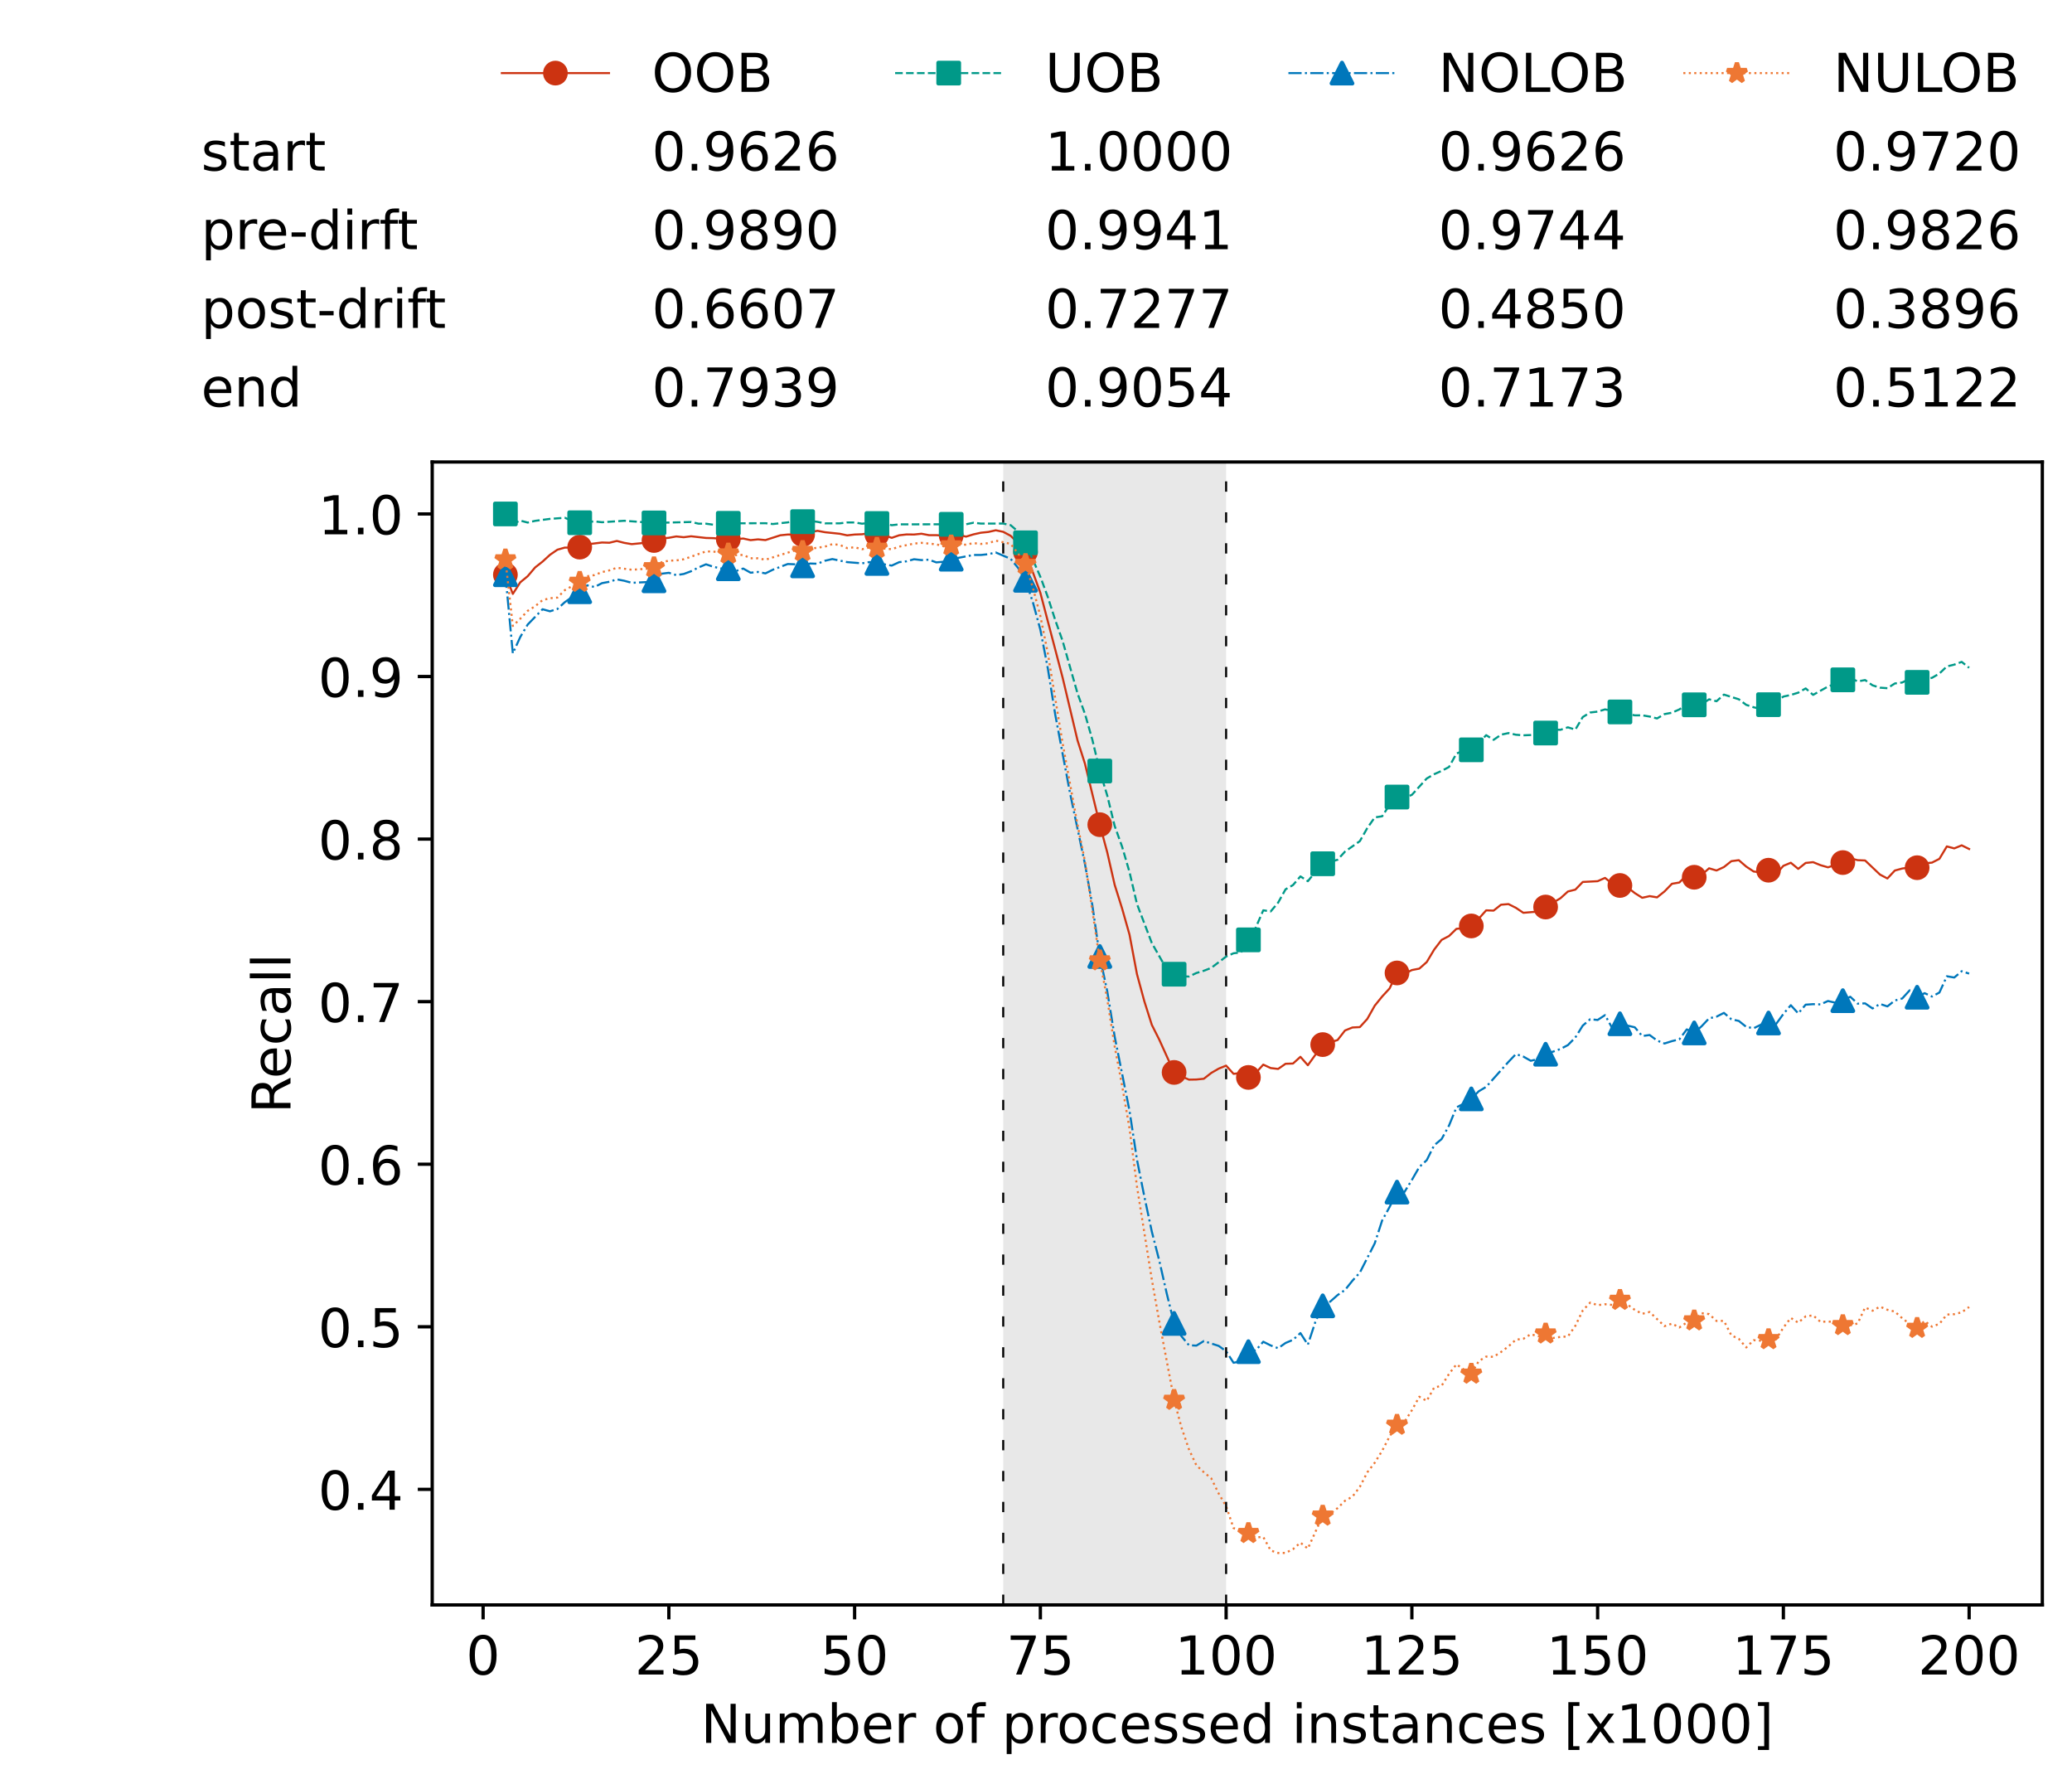 <?xml version="1.0" encoding="utf-8" standalone="no"?>
<!DOCTYPE svg PUBLIC "-//W3C//DTD SVG 1.1//EN"
  "http://www.w3.org/Graphics/SVG/1.1/DTD/svg11.dtd">
<!-- Created with matplotlib (https://matplotlib.org/) -->
<svg height="432.615pt" version="1.1" viewBox="0 0 502.65 432.615" width="502.65pt" xmlns="http://www.w3.org/2000/svg" xmlns:xlink="http://www.w3.org/1999/xlink">
 <defs>
  <style type="text/css">*{stroke-linecap:butt;stroke-linejoin:round;}</style>
 </defs>
 <g id="figure_1">
  <g id="patch_1">
   <path d="M 0 432.615 
L 502.65 432.615 
L 502.65 0 
L 0 0 
z
" style="fill:#ffffff;"/>
  </g>
  <g id="axes_1">
   <g id="patch_2">
    <path d="M 104.85 389.252 
L 495.45 389.252 
L 495.45 112.052 
L 104.85 112.052 
z
" style="fill:#ffffff;"/>
   </g>
   <g id="patch_3">
    <path clip-path="url(#peb1225a6ef)" d="M 297.446 389.252 
L 297.446 112.052 
L 243.372 112.052 
L 243.372 389.252 
z
" style="fill:#d3d3d3;opacity:0.5;"/>
   </g>
   <g id="matplotlib.axis_1">
    <g id="xtick_1">
     <g id="line2d_1">
      <defs>
       <path d="M 0 0 
L 0 3.5 
" id="m0f8987b600" style="stroke:#000000;stroke-width:0.8;"/>
      </defs>
      <g>
       <use style="stroke:#000000;stroke-width:0.8;" x="117.197" xlink:href="#m0f8987b600" y="389.252"/>
      </g>
     </g>
     <g id="text_1">
      <!-- 0 -->
      <g transform="translate(113.061 406.13)scale(0.13 -0.13)">
       <defs>
        <path d="M 31.781 66.406 
Q 24.172 66.406 20.328 58.906 
Q 16.5 51.422 16.5 36.375 
Q 16.5 21.391 20.328 13.891 
Q 24.172 6.391 31.781 6.391 
Q 39.453 6.391 43.281 13.891 
Q 47.125 21.391 47.125 36.375 
Q 47.125 51.422 43.281 58.906 
Q 39.453 66.406 31.781 66.406 
z
M 31.781 74.219 
Q 44.047 74.219 50.516 64.516 
Q 56.984 54.828 56.984 36.375 
Q 56.984 17.969 50.516 8.266 
Q 44.047 -1.422 31.781 -1.422 
Q 19.531 -1.422 13.062 8.266 
Q 6.594 17.969 6.594 36.375 
Q 6.594 54.828 13.062 64.516 
Q 19.531 74.219 31.781 74.219 
z
" id="DejaVuSans-48"/>
       </defs>
       <use xlink:href="#DejaVuSans-48"/>
      </g>
     </g>
    </g>
    <g id="xtick_2">
     <g id="line2d_2">
      <g>
       <use style="stroke:#000000;stroke-width:0.8;" x="162.259" xlink:href="#m0f8987b600" y="389.252"/>
      </g>
     </g>
     <g id="text_2">
      <!-- 25 -->
      <g transform="translate(153.988 406.13)scale(0.13 -0.13)">
       <defs>
        <path d="M 19.188 8.297 
L 53.609 8.297 
L 53.609 0 
L 7.328 0 
L 7.328 8.297 
Q 12.938 14.109 22.625 23.891 
Q 32.328 33.688 34.812 36.531 
Q 39.547 41.844 41.422 45.531 
Q 43.312 49.219 43.312 52.781 
Q 43.312 58.594 39.234 62.25 
Q 35.156 65.922 28.609 65.922 
Q 23.969 65.922 18.812 64.312 
Q 13.672 62.703 7.812 59.422 
L 7.812 69.391 
Q 13.766 71.781 18.938 73 
Q 24.125 74.219 28.422 74.219 
Q 39.75 74.219 46.484 68.547 
Q 53.219 62.891 53.219 53.422 
Q 53.219 48.922 51.531 44.891 
Q 49.859 40.875 45.406 35.406 
Q 44.188 33.984 37.641 27.219 
Q 31.109 20.453 19.188 8.297 
z
" id="DejaVuSans-50"/>
        <path d="M 10.797 72.906 
L 49.516 72.906 
L 49.516 64.594 
L 19.828 64.594 
L 19.828 46.734 
Q 21.969 47.469 24.109 47.828 
Q 26.266 48.188 28.422 48.188 
Q 40.625 48.188 47.75 41.5 
Q 54.891 34.812 54.891 23.391 
Q 54.891 11.625 47.562 5.094 
Q 40.234 -1.422 26.906 -1.422 
Q 22.312 -1.422 17.547 -0.641 
Q 12.797 0.141 7.719 1.703 
L 7.719 11.625 
Q 12.109 9.234 16.797 8.062 
Q 21.484 6.891 26.703 6.891 
Q 35.156 6.891 40.078 11.328 
Q 45.016 15.766 45.016 23.391 
Q 45.016 31 40.078 35.438 
Q 35.156 39.891 26.703 39.891 
Q 22.75 39.891 18.812 39.016 
Q 14.891 38.141 10.797 36.281 
z
" id="DejaVuSans-53"/>
       </defs>
       <use xlink:href="#DejaVuSans-50"/>
       <use x="63.623" xlink:href="#DejaVuSans-53"/>
      </g>
     </g>
    </g>
    <g id="xtick_3">
     <g id="line2d_3">
      <g>
       <use style="stroke:#000000;stroke-width:0.8;" x="207.322" xlink:href="#m0f8987b600" y="389.252"/>
      </g>
     </g>
     <g id="text_3">
      <!-- 50 -->
      <g transform="translate(199.05 406.13)scale(0.13 -0.13)">
       <use xlink:href="#DejaVuSans-53"/>
       <use x="63.623" xlink:href="#DejaVuSans-48"/>
      </g>
     </g>
    </g>
    <g id="xtick_4">
     <g id="line2d_4">
      <g>
       <use style="stroke:#000000;stroke-width:0.8;" x="252.384" xlink:href="#m0f8987b600" y="389.252"/>
      </g>
     </g>
     <g id="text_4">
      <!-- 75 -->
      <g transform="translate(244.113 406.13)scale(0.13 -0.13)">
       <defs>
        <path d="M 8.203 72.906 
L 55.078 72.906 
L 55.078 68.703 
L 28.609 0 
L 18.312 0 
L 43.219 64.594 
L 8.203 64.594 
z
" id="DejaVuSans-55"/>
       </defs>
       <use xlink:href="#DejaVuSans-55"/>
       <use x="63.623" xlink:href="#DejaVuSans-53"/>
      </g>
     </g>
    </g>
    <g id="xtick_5">
     <g id="line2d_5">
      <g>
       <use style="stroke:#000000;stroke-width:0.8;" x="297.446" xlink:href="#m0f8987b600" y="389.252"/>
      </g>
     </g>
     <g id="text_5">
      <!-- 100 -->
      <g transform="translate(285.039 406.13)scale(0.13 -0.13)">
       <defs>
        <path d="M 12.406 8.297 
L 28.516 8.297 
L 28.516 63.922 
L 10.984 60.406 
L 10.984 69.391 
L 28.422 72.906 
L 38.281 72.906 
L 38.281 8.297 
L 54.391 8.297 
L 54.391 0 
L 12.406 0 
z
" id="DejaVuSans-49"/>
       </defs>
       <use xlink:href="#DejaVuSans-49"/>
       <use x="63.623" xlink:href="#DejaVuSans-48"/>
       <use x="127.246" xlink:href="#DejaVuSans-48"/>
      </g>
     </g>
    </g>
    <g id="xtick_6">
     <g id="line2d_6">
      <g>
       <use style="stroke:#000000;stroke-width:0.8;" x="342.509" xlink:href="#m0f8987b600" y="389.252"/>
      </g>
     </g>
     <g id="text_6">
      <!-- 125 -->
      <g transform="translate(330.102 406.13)scale(0.13 -0.13)">
       <use xlink:href="#DejaVuSans-49"/>
       <use x="63.623" xlink:href="#DejaVuSans-50"/>
       <use x="127.246" xlink:href="#DejaVuSans-53"/>
      </g>
     </g>
    </g>
    <g id="xtick_7">
     <g id="line2d_7">
      <g>
       <use style="stroke:#000000;stroke-width:0.8;" x="387.571" xlink:href="#m0f8987b600" y="389.252"/>
      </g>
     </g>
     <g id="text_7">
      <!-- 150 -->
      <g transform="translate(375.164 406.13)scale(0.13 -0.13)">
       <use xlink:href="#DejaVuSans-49"/>
       <use x="63.623" xlink:href="#DejaVuSans-53"/>
       <use x="127.246" xlink:href="#DejaVuSans-48"/>
      </g>
     </g>
    </g>
    <g id="xtick_8">
     <g id="line2d_8">
      <g>
       <use style="stroke:#000000;stroke-width:0.8;" x="432.633" xlink:href="#m0f8987b600" y="389.252"/>
      </g>
     </g>
     <g id="text_8">
      <!-- 175 -->
      <g transform="translate(420.226 406.13)scale(0.13 -0.13)">
       <use xlink:href="#DejaVuSans-49"/>
       <use x="63.623" xlink:href="#DejaVuSans-55"/>
       <use x="127.246" xlink:href="#DejaVuSans-53"/>
      </g>
     </g>
    </g>
    <g id="xtick_9">
     <g id="line2d_9">
      <g>
       <use style="stroke:#000000;stroke-width:0.8;" x="477.695" xlink:href="#m0f8987b600" y="389.252"/>
      </g>
     </g>
     <g id="text_9">
      <!-- 200 -->
      <g transform="translate(465.289 406.13)scale(0.13 -0.13)">
       <use xlink:href="#DejaVuSans-50"/>
       <use x="63.623" xlink:href="#DejaVuSans-48"/>
       <use x="127.246" xlink:href="#DejaVuSans-48"/>
      </g>
     </g>
    </g>
    <g id="text_10">
     <!-- Number of processed instances [x1000] -->
     <g transform="translate(170.025 422.711)scale(0.13 -0.13)">
      <defs>
       <path d="M 9.812 72.906 
L 23.094 72.906 
L 55.422 11.922 
L 55.422 72.906 
L 64.984 72.906 
L 64.984 0 
L 51.703 0 
L 19.391 60.984 
L 19.391 0 
L 9.812 0 
z
" id="DejaVuSans-78"/>
       <path d="M 8.5 21.578 
L 8.5 54.688 
L 17.484 54.688 
L 17.484 21.922 
Q 17.484 14.156 20.5 10.266 
Q 23.531 6.391 29.594 6.391 
Q 36.859 6.391 41.078 11.031 
Q 45.312 15.672 45.312 23.688 
L 45.312 54.688 
L 54.297 54.688 
L 54.297 0 
L 45.312 0 
L 45.312 8.406 
Q 42.047 3.422 37.719 1 
Q 33.406 -1.422 27.688 -1.422 
Q 18.266 -1.422 13.375 4.438 
Q 8.5 10.297 8.5 21.578 
z
M 31.109 56 
z
" id="DejaVuSans-117"/>
       <path d="M 52 44.188 
Q 55.375 50.25 60.062 53.125 
Q 64.75 56 71.094 56 
Q 79.641 56 84.281 50.016 
Q 88.922 44.047 88.922 33.016 
L 88.922 0 
L 79.891 0 
L 79.891 32.719 
Q 79.891 40.578 77.094 44.375 
Q 74.312 48.188 68.609 48.188 
Q 61.625 48.188 57.562 43.547 
Q 53.516 38.922 53.516 30.906 
L 53.516 0 
L 44.484 0 
L 44.484 32.719 
Q 44.484 40.625 41.703 44.406 
Q 38.922 48.188 33.109 48.188 
Q 26.219 48.188 22.156 43.531 
Q 18.109 38.875 18.109 30.906 
L 18.109 0 
L 9.078 0 
L 9.078 54.688 
L 18.109 54.688 
L 18.109 46.188 
Q 21.188 51.219 25.484 53.609 
Q 29.781 56 35.688 56 
Q 41.656 56 45.828 52.969 
Q 50 49.953 52 44.188 
z
" id="DejaVuSans-109"/>
       <path d="M 48.688 27.297 
Q 48.688 37.203 44.609 42.844 
Q 40.531 48.484 33.406 48.484 
Q 26.266 48.484 22.188 42.844 
Q 18.109 37.203 18.109 27.297 
Q 18.109 17.391 22.188 11.75 
Q 26.266 6.109 33.406 6.109 
Q 40.531 6.109 44.609 11.75 
Q 48.688 17.391 48.688 27.297 
z
M 18.109 46.391 
Q 20.953 51.266 25.266 53.625 
Q 29.594 56 35.594 56 
Q 45.562 56 51.781 48.094 
Q 58.016 40.188 58.016 27.297 
Q 58.016 14.406 51.781 6.484 
Q 45.562 -1.422 35.594 -1.422 
Q 29.594 -1.422 25.266 0.953 
Q 20.953 3.328 18.109 8.203 
L 18.109 0 
L 9.078 0 
L 9.078 75.984 
L 18.109 75.984 
z
" id="DejaVuSans-98"/>
       <path d="M 56.203 29.594 
L 56.203 25.203 
L 14.891 25.203 
Q 15.484 15.922 20.484 11.062 
Q 25.484 6.203 34.422 6.203 
Q 39.594 6.203 44.453 7.469 
Q 49.312 8.734 54.109 11.281 
L 54.109 2.781 
Q 49.266 0.734 44.188 -0.344 
Q 39.109 -1.422 33.891 -1.422 
Q 20.797 -1.422 13.156 6.188 
Q 5.516 13.812 5.516 26.812 
Q 5.516 40.234 12.766 48.109 
Q 20.016 56 32.328 56 
Q 43.359 56 49.781 48.891 
Q 56.203 41.797 56.203 29.594 
z
M 47.219 32.234 
Q 47.125 39.594 43.094 43.984 
Q 39.062 48.391 32.422 48.391 
Q 24.906 48.391 20.391 44.141 
Q 15.875 39.891 15.188 32.172 
z
" id="DejaVuSans-101"/>
       <path d="M 41.109 46.297 
Q 39.594 47.172 37.812 47.578 
Q 36.031 48 33.891 48 
Q 26.266 48 22.188 43.047 
Q 18.109 38.094 18.109 28.812 
L 18.109 0 
L 9.078 0 
L 9.078 54.688 
L 18.109 54.688 
L 18.109 46.188 
Q 20.953 51.172 25.484 53.578 
Q 30.031 56 36.531 56 
Q 37.453 56 38.578 55.875 
Q 39.703 55.766 41.062 55.516 
z
" id="DejaVuSans-114"/>
       <path id="DejaVuSans-32"/>
       <path d="M 30.609 48.391 
Q 23.391 48.391 19.188 42.75 
Q 14.984 37.109 14.984 27.297 
Q 14.984 17.484 19.156 11.844 
Q 23.344 6.203 30.609 6.203 
Q 37.797 6.203 41.984 11.859 
Q 46.188 17.531 46.188 27.297 
Q 46.188 37.016 41.984 42.703 
Q 37.797 48.391 30.609 48.391 
z
M 30.609 56 
Q 42.328 56 49.016 48.375 
Q 55.719 40.766 55.719 27.297 
Q 55.719 13.875 49.016 6.219 
Q 42.328 -1.422 30.609 -1.422 
Q 18.844 -1.422 12.172 6.219 
Q 5.516 13.875 5.516 27.297 
Q 5.516 40.766 12.172 48.375 
Q 18.844 56 30.609 56 
z
" id="DejaVuSans-111"/>
       <path d="M 37.109 75.984 
L 37.109 68.5 
L 28.516 68.5 
Q 23.688 68.5 21.797 66.547 
Q 19.922 64.594 19.922 59.516 
L 19.922 54.688 
L 34.719 54.688 
L 34.719 47.703 
L 19.922 47.703 
L 19.922 0 
L 10.891 0 
L 10.891 47.703 
L 2.297 47.703 
L 2.297 54.688 
L 10.891 54.688 
L 10.891 58.5 
Q 10.891 67.625 15.141 71.797 
Q 19.391 75.984 28.609 75.984 
z
" id="DejaVuSans-102"/>
       <path d="M 18.109 8.203 
L 18.109 -20.797 
L 9.078 -20.797 
L 9.078 54.688 
L 18.109 54.688 
L 18.109 46.391 
Q 20.953 51.266 25.266 53.625 
Q 29.594 56 35.594 56 
Q 45.562 56 51.781 48.094 
Q 58.016 40.188 58.016 27.297 
Q 58.016 14.406 51.781 6.484 
Q 45.562 -1.422 35.594 -1.422 
Q 29.594 -1.422 25.266 0.953 
Q 20.953 3.328 18.109 8.203 
z
M 48.688 27.297 
Q 48.688 37.203 44.609 42.844 
Q 40.531 48.484 33.406 48.484 
Q 26.266 48.484 22.188 42.844 
Q 18.109 37.203 18.109 27.297 
Q 18.109 17.391 22.188 11.75 
Q 26.266 6.109 33.406 6.109 
Q 40.531 6.109 44.609 11.75 
Q 48.688 17.391 48.688 27.297 
z
" id="DejaVuSans-112"/>
       <path d="M 48.781 52.594 
L 48.781 44.188 
Q 44.969 46.297 41.141 47.344 
Q 37.312 48.391 33.406 48.391 
Q 24.656 48.391 19.812 42.844 
Q 14.984 37.312 14.984 27.297 
Q 14.984 17.281 19.812 11.734 
Q 24.656 6.203 33.406 6.203 
Q 37.312 6.203 41.141 7.25 
Q 44.969 8.297 48.781 10.406 
L 48.781 2.094 
Q 45.016 0.344 40.984 -0.531 
Q 36.969 -1.422 32.422 -1.422 
Q 20.062 -1.422 12.781 6.344 
Q 5.516 14.109 5.516 27.297 
Q 5.516 40.672 12.859 48.328 
Q 20.219 56 33.016 56 
Q 37.156 56 41.109 55.141 
Q 45.062 54.297 48.781 52.594 
z
" id="DejaVuSans-99"/>
       <path d="M 44.281 53.078 
L 44.281 44.578 
Q 40.484 46.531 36.375 47.5 
Q 32.281 48.484 27.875 48.484 
Q 21.188 48.484 17.844 46.438 
Q 14.5 44.391 14.5 40.281 
Q 14.5 37.156 16.891 35.375 
Q 19.281 33.594 26.516 31.984 
L 29.594 31.297 
Q 39.156 29.25 43.188 25.516 
Q 47.219 21.781 47.219 15.094 
Q 47.219 7.469 41.188 3.016 
Q 35.156 -1.422 24.609 -1.422 
Q 20.219 -1.422 15.453 -0.562 
Q 10.688 0.297 5.422 2 
L 5.422 11.281 
Q 10.406 8.688 15.234 7.391 
Q 20.062 6.109 24.812 6.109 
Q 31.156 6.109 34.562 8.281 
Q 37.984 10.453 37.984 14.406 
Q 37.984 18.062 35.516 20.016 
Q 33.062 21.969 24.703 23.781 
L 21.578 24.516 
Q 13.234 26.266 9.516 29.906 
Q 5.812 33.547 5.812 39.891 
Q 5.812 47.609 11.281 51.797 
Q 16.75 56 26.812 56 
Q 31.781 56 36.172 55.266 
Q 40.578 54.547 44.281 53.078 
z
" id="DejaVuSans-115"/>
       <path d="M 45.406 46.391 
L 45.406 75.984 
L 54.391 75.984 
L 54.391 0 
L 45.406 0 
L 45.406 8.203 
Q 42.578 3.328 38.25 0.953 
Q 33.938 -1.422 27.875 -1.422 
Q 17.969 -1.422 11.734 6.484 
Q 5.516 14.406 5.516 27.297 
Q 5.516 40.188 11.734 48.094 
Q 17.969 56 27.875 56 
Q 33.938 56 38.25 53.625 
Q 42.578 51.266 45.406 46.391 
z
M 14.797 27.297 
Q 14.797 17.391 18.875 11.75 
Q 22.953 6.109 30.078 6.109 
Q 37.203 6.109 41.297 11.75 
Q 45.406 17.391 45.406 27.297 
Q 45.406 37.203 41.297 42.844 
Q 37.203 48.484 30.078 48.484 
Q 22.953 48.484 18.875 42.844 
Q 14.797 37.203 14.797 27.297 
z
" id="DejaVuSans-100"/>
       <path d="M 9.422 54.688 
L 18.406 54.688 
L 18.406 0 
L 9.422 0 
z
M 9.422 75.984 
L 18.406 75.984 
L 18.406 64.594 
L 9.422 64.594 
z
" id="DejaVuSans-105"/>
       <path d="M 54.891 33.016 
L 54.891 0 
L 45.906 0 
L 45.906 32.719 
Q 45.906 40.484 42.875 44.328 
Q 39.844 48.188 33.797 48.188 
Q 26.516 48.188 22.312 43.547 
Q 18.109 38.922 18.109 30.906 
L 18.109 0 
L 9.078 0 
L 9.078 54.688 
L 18.109 54.688 
L 18.109 46.188 
Q 21.344 51.125 25.703 53.562 
Q 30.078 56 35.797 56 
Q 45.219 56 50.047 50.172 
Q 54.891 44.344 54.891 33.016 
z
" id="DejaVuSans-110"/>
       <path d="M 18.312 70.219 
L 18.312 54.688 
L 36.812 54.688 
L 36.812 47.703 
L 18.312 47.703 
L 18.312 18.016 
Q 18.312 11.328 20.141 9.422 
Q 21.969 7.516 27.594 7.516 
L 36.812 7.516 
L 36.812 0 
L 27.594 0 
Q 17.188 0 13.234 3.875 
Q 9.281 7.766 9.281 18.016 
L 9.281 47.703 
L 2.688 47.703 
L 2.688 54.688 
L 9.281 54.688 
L 9.281 70.219 
z
" id="DejaVuSans-116"/>
       <path d="M 34.281 27.484 
Q 23.391 27.484 19.188 25 
Q 14.984 22.516 14.984 16.5 
Q 14.984 11.719 18.141 8.906 
Q 21.297 6.109 26.703 6.109 
Q 34.188 6.109 38.703 11.406 
Q 43.219 16.703 43.219 25.484 
L 43.219 27.484 
z
M 52.203 31.203 
L 52.203 0 
L 43.219 0 
L 43.219 8.297 
Q 40.141 3.328 35.547 0.953 
Q 30.953 -1.422 24.312 -1.422 
Q 15.922 -1.422 10.953 3.297 
Q 6 8.016 6 15.922 
Q 6 25.141 12.172 29.828 
Q 18.359 34.516 30.609 34.516 
L 43.219 34.516 
L 43.219 35.406 
Q 43.219 41.609 39.141 45 
Q 35.062 48.391 27.688 48.391 
Q 23 48.391 18.547 47.266 
Q 14.109 46.141 10.016 43.891 
L 10.016 52.203 
Q 14.938 54.109 19.578 55.047 
Q 24.219 56 28.609 56 
Q 40.484 56 46.344 49.844 
Q 52.203 43.703 52.203 31.203 
z
" id="DejaVuSans-97"/>
       <path d="M 8.594 75.984 
L 29.297 75.984 
L 29.297 69 
L 17.578 69 
L 17.578 -6.203 
L 29.297 -6.203 
L 29.297 -13.188 
L 8.594 -13.188 
z
" id="DejaVuSans-91"/>
       <path d="M 54.891 54.688 
L 35.109 28.078 
L 55.906 0 
L 45.312 0 
L 29.391 21.484 
L 13.484 0 
L 2.875 0 
L 24.125 28.609 
L 4.688 54.688 
L 15.281 54.688 
L 29.781 35.203 
L 44.281 54.688 
z
" id="DejaVuSans-120"/>
       <path d="M 30.422 75.984 
L 30.422 -13.188 
L 9.719 -13.188 
L 9.719 -6.203 
L 21.391 -6.203 
L 21.391 69 
L 9.719 69 
L 9.719 75.984 
z
" id="DejaVuSans-93"/>
      </defs>
      <use xlink:href="#DejaVuSans-78"/>
      <use x="74.805" xlink:href="#DejaVuSans-117"/>
      <use x="138.184" xlink:href="#DejaVuSans-109"/>
      <use x="235.596" xlink:href="#DejaVuSans-98"/>
      <use x="299.072" xlink:href="#DejaVuSans-101"/>
      <use x="360.596" xlink:href="#DejaVuSans-114"/>
      <use x="401.709" xlink:href="#DejaVuSans-32"/>
      <use x="433.496" xlink:href="#DejaVuSans-111"/>
      <use x="494.678" xlink:href="#DejaVuSans-102"/>
      <use x="529.883" xlink:href="#DejaVuSans-32"/>
      <use x="561.67" xlink:href="#DejaVuSans-112"/>
      <use x="625.146" xlink:href="#DejaVuSans-114"/>
      <use x="664.01" xlink:href="#DejaVuSans-111"/>
      <use x="725.191" xlink:href="#DejaVuSans-99"/>
      <use x="780.172" xlink:href="#DejaVuSans-101"/>
      <use x="841.695" xlink:href="#DejaVuSans-115"/>
      <use x="893.795" xlink:href="#DejaVuSans-115"/>
      <use x="945.895" xlink:href="#DejaVuSans-101"/>
      <use x="1007.418" xlink:href="#DejaVuSans-100"/>
      <use x="1070.895" xlink:href="#DejaVuSans-32"/>
      <use x="1102.682" xlink:href="#DejaVuSans-105"/>
      <use x="1130.465" xlink:href="#DejaVuSans-110"/>
      <use x="1193.844" xlink:href="#DejaVuSans-115"/>
      <use x="1245.943" xlink:href="#DejaVuSans-116"/>
      <use x="1285.152" xlink:href="#DejaVuSans-97"/>
      <use x="1346.432" xlink:href="#DejaVuSans-110"/>
      <use x="1409.811" xlink:href="#DejaVuSans-99"/>
      <use x="1464.791" xlink:href="#DejaVuSans-101"/>
      <use x="1526.314" xlink:href="#DejaVuSans-115"/>
      <use x="1578.414" xlink:href="#DejaVuSans-32"/>
      <use x="1610.201" xlink:href="#DejaVuSans-91"/>
      <use x="1649.215" xlink:href="#DejaVuSans-120"/>
      <use x="1708.395" xlink:href="#DejaVuSans-49"/>
      <use x="1772.018" xlink:href="#DejaVuSans-48"/>
      <use x="1835.641" xlink:href="#DejaVuSans-48"/>
      <use x="1899.264" xlink:href="#DejaVuSans-48"/>
      <use x="1962.887" xlink:href="#DejaVuSans-93"/>
     </g>
    </g>
   </g>
   <g id="matplotlib.axis_2">
    <g id="ytick_1">
     <g id="line2d_10">
      <defs>
       <path d="M 0 0 
L -3.5 0 
" id="m35929c1014" style="stroke:#000000;stroke-width:0.8;"/>
      </defs>
      <g>
       <use style="stroke:#000000;stroke-width:0.8;" x="104.85" xlink:href="#m35929c1014" y="361.22"/>
      </g>
     </g>
     <g id="text_11">
      <!-- 0.4 -->
      <g transform="translate(77.176 366.159)scale(0.13 -0.13)">
       <defs>
        <path d="M 10.688 12.406 
L 21 12.406 
L 21 0 
L 10.688 0 
z
" id="DejaVuSans-46"/>
        <path d="M 37.797 64.312 
L 12.891 25.391 
L 37.797 25.391 
z
M 35.203 72.906 
L 47.609 72.906 
L 47.609 25.391 
L 58.016 25.391 
L 58.016 17.188 
L 47.609 17.188 
L 47.609 0 
L 37.797 0 
L 37.797 17.188 
L 4.891 17.188 
L 4.891 26.703 
z
" id="DejaVuSans-52"/>
       </defs>
       <use xlink:href="#DejaVuSans-48"/>
       <use x="63.623" xlink:href="#DejaVuSans-46"/>
       <use x="95.41" xlink:href="#DejaVuSans-52"/>
      </g>
     </g>
    </g>
    <g id="ytick_2">
     <g id="line2d_11">
      <g>
       <use style="stroke:#000000;stroke-width:0.8;" x="104.85" xlink:href="#m35929c1014" y="321.792"/>
      </g>
     </g>
     <g id="text_12">
      <!-- 0.5 -->
      <g transform="translate(77.176 326.731)scale(0.13 -0.13)">
       <use xlink:href="#DejaVuSans-48"/>
       <use x="63.623" xlink:href="#DejaVuSans-46"/>
       <use x="95.41" xlink:href="#DejaVuSans-53"/>
      </g>
     </g>
    </g>
    <g id="ytick_3">
     <g id="line2d_12">
      <g>
       <use style="stroke:#000000;stroke-width:0.8;" x="104.85" xlink:href="#m35929c1014" y="282.364"/>
      </g>
     </g>
     <g id="text_13">
      <!-- 0.6 -->
      <g transform="translate(77.176 287.303)scale(0.13 -0.13)">
       <defs>
        <path d="M 33.016 40.375 
Q 26.375 40.375 22.484 35.828 
Q 18.609 31.297 18.609 23.391 
Q 18.609 15.531 22.484 10.953 
Q 26.375 6.391 33.016 6.391 
Q 39.656 6.391 43.531 10.953 
Q 47.406 15.531 47.406 23.391 
Q 47.406 31.297 43.531 35.828 
Q 39.656 40.375 33.016 40.375 
z
M 52.594 71.297 
L 52.594 62.312 
Q 48.875 64.062 45.094 64.984 
Q 41.312 65.922 37.594 65.922 
Q 27.828 65.922 22.672 59.328 
Q 17.531 52.734 16.797 39.406 
Q 19.672 43.656 24.016 45.922 
Q 28.375 48.188 33.594 48.188 
Q 44.578 48.188 50.953 41.516 
Q 57.328 34.859 57.328 23.391 
Q 57.328 12.156 50.688 5.359 
Q 44.047 -1.422 33.016 -1.422 
Q 20.359 -1.422 13.672 8.266 
Q 6.984 17.969 6.984 36.375 
Q 6.984 53.656 15.188 63.938 
Q 23.391 74.219 37.203 74.219 
Q 40.922 74.219 44.703 73.484 
Q 48.484 72.75 52.594 71.297 
z
" id="DejaVuSans-54"/>
       </defs>
       <use xlink:href="#DejaVuSans-48"/>
       <use x="63.623" xlink:href="#DejaVuSans-46"/>
       <use x="95.41" xlink:href="#DejaVuSans-54"/>
      </g>
     </g>
    </g>
    <g id="ytick_4">
     <g id="line2d_13">
      <g>
       <use style="stroke:#000000;stroke-width:0.8;" x="104.85" xlink:href="#m35929c1014" y="242.936"/>
      </g>
     </g>
     <g id="text_14">
      <!-- 0.7 -->
      <g transform="translate(77.176 247.875)scale(0.13 -0.13)">
       <use xlink:href="#DejaVuSans-48"/>
       <use x="63.623" xlink:href="#DejaVuSans-46"/>
       <use x="95.41" xlink:href="#DejaVuSans-55"/>
      </g>
     </g>
    </g>
    <g id="ytick_5">
     <g id="line2d_14">
      <g>
       <use style="stroke:#000000;stroke-width:0.8;" x="104.85" xlink:href="#m35929c1014" y="203.508"/>
      </g>
     </g>
     <g id="text_15">
      <!-- 0.8 -->
      <g transform="translate(77.176 208.447)scale(0.13 -0.13)">
       <defs>
        <path d="M 31.781 34.625 
Q 24.75 34.625 20.719 30.859 
Q 16.703 27.094 16.703 20.516 
Q 16.703 13.922 20.719 10.156 
Q 24.75 6.391 31.781 6.391 
Q 38.812 6.391 42.859 10.172 
Q 46.922 13.969 46.922 20.516 
Q 46.922 27.094 42.891 30.859 
Q 38.875 34.625 31.781 34.625 
z
M 21.922 38.812 
Q 15.578 40.375 12.031 44.719 
Q 8.5 49.078 8.5 55.328 
Q 8.5 64.062 14.719 69.141 
Q 20.953 74.219 31.781 74.219 
Q 42.672 74.219 48.875 69.141 
Q 55.078 64.062 55.078 55.328 
Q 55.078 49.078 51.531 44.719 
Q 48 40.375 41.703 38.812 
Q 48.828 37.156 52.797 32.312 
Q 56.781 27.484 56.781 20.516 
Q 56.781 9.906 50.312 4.234 
Q 43.844 -1.422 31.781 -1.422 
Q 19.734 -1.422 13.25 4.234 
Q 6.781 9.906 6.781 20.516 
Q 6.781 27.484 10.781 32.312 
Q 14.797 37.156 21.922 38.812 
z
M 18.312 54.391 
Q 18.312 48.734 21.844 45.562 
Q 25.391 42.391 31.781 42.391 
Q 38.141 42.391 41.719 45.562 
Q 45.312 48.734 45.312 54.391 
Q 45.312 60.062 41.719 63.234 
Q 38.141 66.406 31.781 66.406 
Q 25.391 66.406 21.844 63.234 
Q 18.312 60.062 18.312 54.391 
z
" id="DejaVuSans-56"/>
       </defs>
       <use xlink:href="#DejaVuSans-48"/>
       <use x="63.623" xlink:href="#DejaVuSans-46"/>
       <use x="95.41" xlink:href="#DejaVuSans-56"/>
      </g>
     </g>
    </g>
    <g id="ytick_6">
     <g id="line2d_15">
      <g>
       <use style="stroke:#000000;stroke-width:0.8;" x="104.85" xlink:href="#m35929c1014" y="164.08"/>
      </g>
     </g>
     <g id="text_16">
      <!-- 0.9 -->
      <g transform="translate(77.176 169.019)scale(0.13 -0.13)">
       <defs>
        <path d="M 10.984 1.516 
L 10.984 10.5 
Q 14.703 8.734 18.5 7.812 
Q 22.312 6.891 25.984 6.891 
Q 35.75 6.891 40.891 13.453 
Q 46.047 20.016 46.781 33.406 
Q 43.953 29.203 39.594 26.953 
Q 35.25 24.703 29.984 24.703 
Q 19.047 24.703 12.672 31.312 
Q 6.297 37.938 6.297 49.422 
Q 6.297 60.641 12.938 67.422 
Q 19.578 74.219 30.609 74.219 
Q 43.266 74.219 49.922 64.516 
Q 56.594 54.828 56.594 36.375 
Q 56.594 19.141 48.406 8.859 
Q 40.234 -1.422 26.422 -1.422 
Q 22.703 -1.422 18.891 -0.688 
Q 15.094 0.047 10.984 1.516 
z
M 30.609 32.422 
Q 37.25 32.422 41.125 36.953 
Q 45.016 41.5 45.016 49.422 
Q 45.016 57.281 41.125 61.844 
Q 37.25 66.406 30.609 66.406 
Q 23.969 66.406 20.094 61.844 
Q 16.219 57.281 16.219 49.422 
Q 16.219 41.5 20.094 36.953 
Q 23.969 32.422 30.609 32.422 
z
" id="DejaVuSans-57"/>
       </defs>
       <use xlink:href="#DejaVuSans-48"/>
       <use x="63.623" xlink:href="#DejaVuSans-46"/>
       <use x="95.41" xlink:href="#DejaVuSans-57"/>
      </g>
     </g>
    </g>
    <g id="ytick_7">
     <g id="line2d_16">
      <g>
       <use style="stroke:#000000;stroke-width:0.8;" x="104.85" xlink:href="#m35929c1014" y="124.652"/>
      </g>
     </g>
     <g id="text_17">
      <!-- 1.0 -->
      <g transform="translate(77.176 129.591)scale(0.13 -0.13)">
       <use xlink:href="#DejaVuSans-49"/>
       <use x="63.623" xlink:href="#DejaVuSans-46"/>
       <use x="95.41" xlink:href="#DejaVuSans-48"/>
      </g>
     </g>
    </g>
    <g id="text_18">
     <!-- Recall -->
     <g transform="translate(70.472 270.044)rotate(-90)scale(0.13 -0.13)">
      <defs>
       <path d="M 44.391 34.188 
Q 47.562 33.109 50.562 29.594 
Q 53.562 26.078 56.594 19.922 
L 66.609 0 
L 56 0 
L 46.688 18.703 
Q 43.062 26.031 39.672 28.422 
Q 36.281 30.812 30.422 30.812 
L 19.672 30.812 
L 19.672 0 
L 9.812 0 
L 9.812 72.906 
L 32.078 72.906 
Q 44.578 72.906 50.734 67.672 
Q 56.891 62.453 56.891 51.906 
Q 56.891 45.016 53.688 40.469 
Q 50.484 35.938 44.391 34.188 
z
M 19.672 64.797 
L 19.672 38.922 
L 32.078 38.922 
Q 39.203 38.922 42.844 42.219 
Q 46.484 45.516 46.484 51.906 
Q 46.484 58.297 42.844 61.547 
Q 39.203 64.797 32.078 64.797 
z
" id="DejaVuSans-82"/>
       <path d="M 9.422 75.984 
L 18.406 75.984 
L 18.406 0 
L 9.422 0 
z
" id="DejaVuSans-108"/>
      </defs>
      <use xlink:href="#DejaVuSans-82"/>
      <use x="64.982" xlink:href="#DejaVuSans-101"/>
      <use x="126.506" xlink:href="#DejaVuSans-99"/>
      <use x="181.486" xlink:href="#DejaVuSans-97"/>
      <use x="242.766" xlink:href="#DejaVuSans-108"/>
      <use x="270.549" xlink:href="#DejaVuSans-108"/>
     </g>
    </g>
   </g>
   <g id="line2d_17"/>
   <g id="line2d_18"/>
   <g id="line2d_19"/>
   <g id="line2d_20"/>
   <g id="line2d_21"/>
   <g id="line2d_22">
    <path clip-path="url(#peb1225a6ef)" d="M 122.605 139.391 
L 124.407 144.042 
L 126.21 141.23 
L 128.012 139.749 
L 129.815 137.626 
L 131.617 136.21 
L 133.419 134.559 
L 135.222 133.321 
L 137.024 132.809 
L 138.827 132.832 
L 140.629 132.696 
L 142.432 132.026 
L 146.037 131.574 
L 147.839 131.633 
L 149.642 131.197 
L 151.444 131.663 
L 153.247 131.973 
L 156.852 131.614 
L 160.457 130.629 
L 162.259 130.43 
L 164.062 130.105 
L 165.864 130.292 
L 167.667 130.068 
L 171.272 130.474 
L 173.074 130.524 
L 176.679 130.799 
L 178.482 130.799 
L 180.284 130.61 
L 182.087 131.001 
L 183.889 130.813 
L 185.692 130.988 
L 189.297 129.827 
L 191.099 129.642 
L 194.704 129.65 
L 196.507 129.087 
L 198.309 128.738 
L 200.112 129.078 
L 203.717 129.457 
L 205.519 129.841 
L 207.322 129.641 
L 209.124 129.575 
L 210.927 129.311 
L 212.729 129.635 
L 214.532 129.832 
L 216.334 130.442 
L 218.137 129.82 
L 219.939 129.616 
L 221.742 129.639 
L 223.544 129.448 
L 225.347 129.793 
L 227.149 129.793 
L 228.952 129.92 
L 230.754 129.907 
L 232.557 129.726 
L 234.359 130.15 
L 236.162 129.602 
L 237.964 129.202 
L 239.767 129.016 
L 241.569 128.611 
L 243.372 128.986 
L 245.174 129.949 
L 246.976 131.729 
L 248.779 133.864 
L 252.384 143.788 
L 257.791 164.384 
L 261.396 179.565 
L 263.199 185.222 
L 266.804 200.012 
L 268.606 206.711 
L 270.409 214.6 
L 272.211 220.335 
L 274.014 226.703 
L 275.816 236.255 
L 277.619 242.886 
L 279.421 248.562 
L 281.224 252.145 
L 284.829 260.102 
L 286.631 261.058 
L 288.434 261.852 
L 290.236 261.818 
L 292.039 261.636 
L 293.841 260.224 
L 295.644 259.181 
L 297.446 258.449 
L 299.249 260.445 
L 301.051 260.239 
L 302.854 261.314 
L 304.656 260.218 
L 306.459 258.205 
L 308.261 259.042 
L 310.064 259.254 
L 311.866 258.002 
L 313.669 257.944 
L 315.471 256.315 
L 317.274 258.355 
L 320.879 253.351 
L 324.484 252.248 
L 326.286 249.926 
L 328.089 249.2 
L 329.891 249.108 
L 331.694 247.123 
L 333.496 243.922 
L 335.299 241.685 
L 337.101 239.734 
L 338.904 235.973 
L 340.706 236.195 
L 342.509 235.271 
L 344.311 234.925 
L 346.114 233.33 
L 347.916 230.313 
L 349.719 227.958 
L 351.521 227.016 
L 353.324 225.27 
L 355.126 225.114 
L 356.928 224.575 
L 358.731 222.801 
L 360.533 220.791 
L 362.336 220.854 
L 364.138 219.421 
L 365.941 219.271 
L 367.743 220.178 
L 369.546 221.384 
L 373.151 221.08 
L 378.558 217.85 
L 380.361 216.218 
L 382.163 215.769 
L 383.966 213.905 
L 387.571 213.719 
L 389.373 212.918 
L 391.176 214.397 
L 394.781 215.175 
L 396.583 216.599 
L 398.386 217.742 
L 400.188 217.34 
L 401.991 217.642 
L 403.793 216.206 
L 405.596 214.347 
L 407.398 214.039 
L 409.201 212.229 
L 411.003 212.763 
L 412.806 212.176 
L 414.608 210.593 
L 416.411 211.125 
L 418.213 210.288 
L 420.016 208.859 
L 421.818 208.621 
L 423.621 210.176 
L 425.423 211.368 
L 427.226 211.608 
L 429.028 211.056 
L 430.831 212.017 
L 432.633 209.993 
L 434.436 209.248 
L 436.238 210.734 
L 438.041 209.292 
L 439.843 209.104 
L 441.646 209.835 
L 443.448 210.356 
L 447.053 209.205 
L 448.856 208.161 
L 450.658 208.619 
L 452.461 208.693 
L 456.066 212.113 
L 457.868 213.059 
L 459.671 211.131 
L 461.473 210.643 
L 463.276 210.398 
L 465.078 210.446 
L 466.881 209.391 
L 468.683 209.215 
L 470.485 208.295 
L 472.288 205.285 
L 474.09 205.763 
L 475.893 205.026 
L 477.695 205.911 
L 477.695 205.911 
" style="fill:none;stroke:#cc3311;stroke-linecap:square;stroke-width:0.5;"/>
    <defs>
     <path d="M 0 2.5 
C 0.663 2.5 1.299 2.237 1.768 1.768 
C 2.237 1.299 2.5 0.663 2.5 0 
C 2.5 -0.663 2.237 -1.299 1.768 -1.768 
C 1.299 -2.237 0.663 -2.5 0 -2.5 
C -0.663 -2.5 -1.299 -2.237 -1.768 -1.768 
C -2.237 -1.299 -2.5 -0.663 -2.5 0 
C -2.5 0.663 -2.237 1.299 -1.768 1.768 
C -1.299 2.237 -0.663 2.5 0 2.5 
z
" id="m6803c2a0e6" style="stroke:#cc3311;"/>
    </defs>
    <g clip-path="url(#peb1225a6ef)">
     <use style="fill:#cc3311;stroke:#cc3311;" x="122.605" xlink:href="#m6803c2a0e6" y="139.391"/>
     <use style="fill:#cc3311;stroke:#cc3311;" x="140.629" xlink:href="#m6803c2a0e6" y="132.696"/>
     <use style="fill:#cc3311;stroke:#cc3311;" x="158.654" xlink:href="#m6803c2a0e6" y="131.087"/>
     <use style="fill:#cc3311;stroke:#cc3311;" x="176.679" xlink:href="#m6803c2a0e6" y="130.799"/>
     <use style="fill:#cc3311;stroke:#cc3311;" x="194.704" xlink:href="#m6803c2a0e6" y="129.65"/>
     <use style="fill:#cc3311;stroke:#cc3311;" x="212.729" xlink:href="#m6803c2a0e6" y="129.635"/>
     <use style="fill:#cc3311;stroke:#cc3311;" x="230.754" xlink:href="#m6803c2a0e6" y="129.907"/>
     <use style="fill:#cc3311;stroke:#cc3311;" x="248.779" xlink:href="#m6803c2a0e6" y="133.864"/>
     <use style="fill:#cc3311;stroke:#cc3311;" x="266.804" xlink:href="#m6803c2a0e6" y="200.012"/>
     <use style="fill:#cc3311;stroke:#cc3311;" x="284.829" xlink:href="#m6803c2a0e6" y="260.102"/>
     <use style="fill:#cc3311;stroke:#cc3311;" x="302.854" xlink:href="#m6803c2a0e6" y="261.314"/>
     <use style="fill:#cc3311;stroke:#cc3311;" x="320.879" xlink:href="#m6803c2a0e6" y="253.351"/>
     <use style="fill:#cc3311;stroke:#cc3311;" x="338.904" xlink:href="#m6803c2a0e6" y="235.973"/>
     <use style="fill:#cc3311;stroke:#cc3311;" x="356.928" xlink:href="#m6803c2a0e6" y="224.575"/>
     <use style="fill:#cc3311;stroke:#cc3311;" x="374.953" xlink:href="#m6803c2a0e6" y="219.987"/>
     <use style="fill:#cc3311;stroke:#cc3311;" x="392.978" xlink:href="#m6803c2a0e6" y="214.756"/>
     <use style="fill:#cc3311;stroke:#cc3311;" x="411.003" xlink:href="#m6803c2a0e6" y="212.763"/>
     <use style="fill:#cc3311;stroke:#cc3311;" x="429.028" xlink:href="#m6803c2a0e6" y="211.056"/>
     <use style="fill:#cc3311;stroke:#cc3311;" x="447.053" xlink:href="#m6803c2a0e6" y="209.205"/>
     <use style="fill:#cc3311;stroke:#cc3311;" x="465.078" xlink:href="#m6803c2a0e6" y="210.446"/>
    </g>
   </g>
   <g id="line2d_23"/>
   <g id="line2d_24"/>
   <g id="line2d_25"/>
   <g id="line2d_26"/>
   <g id="line2d_27">
    <path clip-path="url(#peb1225a6ef)" d="M 122.605 124.652 
L 124.407 127.056 
L 126.21 126.255 
L 128.012 126.742 
L 129.815 126.324 
L 133.419 125.846 
L 137.024 125.581 
L 138.827 126.327 
L 140.629 126.782 
L 144.234 126.454 
L 146.037 126.657 
L 151.444 126.303 
L 158.654 126.828 
L 167.667 126.596 
L 169.469 127.011 
L 171.272 127.011 
L 173.074 127.264 
L 176.679 126.924 
L 185.692 126.899 
L 187.494 127.091 
L 191.099 126.697 
L 192.902 126.317 
L 194.704 126.517 
L 196.507 126.331 
L 198.309 126.563 
L 200.112 126.928 
L 203.717 126.928 
L 205.519 126.71 
L 207.322 126.71 
L 209.124 127.015 
L 210.927 126.812 
L 212.729 126.974 
L 214.532 126.974 
L 216.334 127.38 
L 218.137 127.173 
L 234.359 127.148 
L 236.162 126.782 
L 237.964 126.986 
L 243.372 126.975 
L 245.174 127.374 
L 246.976 128.92 
L 248.779 131.649 
L 252.384 139.897 
L 254.186 144.78 
L 255.989 150.383 
L 257.791 155.488 
L 261.396 168.167 
L 263.199 173.138 
L 265.001 179.43 
L 266.804 187.003 
L 268.606 192.937 
L 270.409 200.325 
L 272.211 205.344 
L 274.014 211.518 
L 275.816 219.241 
L 279.421 228.715 
L 283.026 235.069 
L 284.829 236.28 
L 286.631 236.802 
L 288.434 236.844 
L 290.236 235.984 
L 292.039 235.445 
L 293.841 234.745 
L 297.446 231.997 
L 299.249 231.2 
L 301.051 230.988 
L 304.656 224.924 
L 306.459 220.778 
L 308.261 221.054 
L 310.064 218.915 
L 311.866 215.688 
L 313.669 214.657 
L 315.471 212.551 
L 317.274 213.722 
L 319.076 211.495 
L 320.879 209.489 
L 322.681 209.08 
L 324.484 208.509 
L 326.286 206.54 
L 329.891 204 
L 331.694 200.834 
L 333.496 198.252 
L 335.299 197.977 
L 337.101 195.217 
L 338.904 193.31 
L 340.706 193.541 
L 342.509 192.775 
L 346.114 188.81 
L 347.916 187.769 
L 349.719 186.972 
L 351.521 186.016 
L 353.324 182.765 
L 355.126 182.041 
L 356.928 181.86 
L 358.731 180.21 
L 360.533 178.302 
L 362.336 179.434 
L 364.138 178.19 
L 365.941 177.796 
L 367.743 178.197 
L 369.546 178.338 
L 373.151 178.199 
L 374.953 177.782 
L 376.756 176.943 
L 378.558 177.005 
L 380.361 176.399 
L 382.163 176.96 
L 383.966 173.907 
L 385.768 172.807 
L 387.571 172.592 
L 389.373 172.05 
L 396.583 173.493 
L 398.386 173.487 
L 400.188 173.79 
L 401.991 174.246 
L 403.793 173.196 
L 405.596 172.856 
L 407.398 172.057 
L 409.201 170.85 
L 411.003 170.942 
L 412.806 170.836 
L 414.608 169.602 
L 416.411 170.076 
L 418.213 168.465 
L 421.818 169.598 
L 423.621 170.954 
L 425.423 171.536 
L 427.226 171.968 
L 429.028 170.907 
L 430.831 170.306 
L 432.633 168.942 
L 434.436 168.551 
L 436.238 167.995 
L 438.041 166.963 
L 439.843 168.528 
L 443.448 166.514 
L 445.251 165.855 
L 447.053 164.879 
L 448.856 164.424 
L 450.658 165.273 
L 452.461 164.935 
L 454.263 166.215 
L 456.066 166.781 
L 457.868 166.915 
L 459.671 165.764 
L 461.473 165.526 
L 463.276 164.613 
L 465.078 165.492 
L 466.881 164.752 
L 468.683 164.4 
L 470.485 163.351 
L 472.288 161.63 
L 474.09 161.193 
L 475.893 160.53 
L 477.695 161.968 
L 477.695 161.968 
" style="fill:none;stroke:#009988;stroke-dasharray:1.85,0.8;stroke-dashoffset:0;stroke-width:0.5;"/>
    <defs>
     <path d="M -2.5 2.5 
L 2.5 2.5 
L 2.5 -2.5 
L -2.5 -2.5 
z
" id="m5ba834467f" style="stroke:#009988;stroke-linejoin:miter;"/>
    </defs>
    <g clip-path="url(#peb1225a6ef)">
     <use style="fill:#009988;stroke:#009988;stroke-linejoin:miter;" x="122.605" xlink:href="#m5ba834467f" y="124.652"/>
     <use style="fill:#009988;stroke:#009988;stroke-linejoin:miter;" x="140.629" xlink:href="#m5ba834467f" y="126.782"/>
     <use style="fill:#009988;stroke:#009988;stroke-linejoin:miter;" x="158.654" xlink:href="#m5ba834467f" y="126.828"/>
     <use style="fill:#009988;stroke:#009988;stroke-linejoin:miter;" x="176.679" xlink:href="#m5ba834467f" y="126.924"/>
     <use style="fill:#009988;stroke:#009988;stroke-linejoin:miter;" x="194.704" xlink:href="#m5ba834467f" y="126.517"/>
     <use style="fill:#009988;stroke:#009988;stroke-linejoin:miter;" x="212.729" xlink:href="#m5ba834467f" y="126.974"/>
     <use style="fill:#009988;stroke:#009988;stroke-linejoin:miter;" x="230.754" xlink:href="#m5ba834467f" y="127.167"/>
     <use style="fill:#009988;stroke:#009988;stroke-linejoin:miter;" x="248.779" xlink:href="#m5ba834467f" y="131.649"/>
     <use style="fill:#009988;stroke:#009988;stroke-linejoin:miter;" x="266.804" xlink:href="#m5ba834467f" y="187.003"/>
     <use style="fill:#009988;stroke:#009988;stroke-linejoin:miter;" x="284.829" xlink:href="#m5ba834467f" y="236.28"/>
     <use style="fill:#009988;stroke:#009988;stroke-linejoin:miter;" x="302.854" xlink:href="#m5ba834467f" y="227.952"/>
     <use style="fill:#009988;stroke:#009988;stroke-linejoin:miter;" x="320.879" xlink:href="#m5ba834467f" y="209.489"/>
     <use style="fill:#009988;stroke:#009988;stroke-linejoin:miter;" x="338.904" xlink:href="#m5ba834467f" y="193.31"/>
     <use style="fill:#009988;stroke:#009988;stroke-linejoin:miter;" x="356.928" xlink:href="#m5ba834467f" y="181.86"/>
     <use style="fill:#009988;stroke:#009988;stroke-linejoin:miter;" x="374.953" xlink:href="#m5ba834467f" y="177.782"/>
     <use style="fill:#009988;stroke:#009988;stroke-linejoin:miter;" x="392.978" xlink:href="#m5ba834467f" y="172.671"/>
     <use style="fill:#009988;stroke:#009988;stroke-linejoin:miter;" x="411.003" xlink:href="#m5ba834467f" y="170.942"/>
     <use style="fill:#009988;stroke:#009988;stroke-linejoin:miter;" x="429.028" xlink:href="#m5ba834467f" y="170.907"/>
     <use style="fill:#009988;stroke:#009988;stroke-linejoin:miter;" x="447.053" xlink:href="#m5ba834467f" y="164.879"/>
     <use style="fill:#009988;stroke:#009988;stroke-linejoin:miter;" x="465.078" xlink:href="#m5ba834467f" y="165.492"/>
    </g>
   </g>
   <g id="line2d_28"/>
   <g id="line2d_29"/>
   <g id="line2d_30"/>
   <g id="line2d_31"/>
   <g id="line2d_32">
    <path clip-path="url(#peb1225a6ef)" d="M 122.605 139.391 
L 124.407 158.467 
L 126.21 154.497 
L 128.012 151.476 
L 131.617 147.762 
L 133.419 148.257 
L 135.222 147.699 
L 137.024 146.042 
L 140.629 143.523 
L 142.432 141.95 
L 144.234 142.369 
L 146.037 141.435 
L 147.839 141.097 
L 149.642 140.513 
L 151.444 140.857 
L 153.247 141.355 
L 156.852 141.18 
L 158.654 140.862 
L 160.457 139.147 
L 162.259 138.925 
L 164.062 139.489 
L 165.864 139.209 
L 167.667 138.537 
L 169.469 137.623 
L 171.272 136.865 
L 173.074 137.47 
L 174.877 137.863 
L 176.679 137.948 
L 178.482 138.506 
L 180.284 137.888 
L 182.087 138.901 
L 183.889 138.722 
L 185.692 139.065 
L 187.494 138.171 
L 191.099 136.792 
L 192.902 136.863 
L 194.704 137.24 
L 196.507 136.672 
L 198.309 136.728 
L 200.112 136.005 
L 201.914 135.59 
L 205.519 136.336 
L 209.124 136.621 
L 210.927 136.327 
L 214.532 136.882 
L 216.334 137.176 
L 218.137 136.341 
L 219.939 136.134 
L 221.742 135.633 
L 223.544 135.84 
L 225.347 135.743 
L 227.149 136.4 
L 228.952 136.238 
L 230.754 135.628 
L 236.162 134.596 
L 237.964 134.598 
L 239.767 134.41 
L 241.569 133.994 
L 245.174 135.539 
L 246.976 137.726 
L 248.779 140.748 
L 250.581 146.107 
L 252.384 152.737 
L 254.186 162.093 
L 255.989 173.307 
L 259.594 192.447 
L 263.199 209.554 
L 265.001 219.581 
L 266.804 231.979 
L 268.606 240.4 
L 270.409 251.403 
L 274.014 269.43 
L 275.816 281.237 
L 277.619 290.261 
L 279.421 298.699 
L 281.224 305.722 
L 283.026 313.648 
L 284.829 320.972 
L 286.631 324.113 
L 288.434 326.267 
L 290.236 326.358 
L 292.039 325.254 
L 295.644 326.427 
L 297.446 327.717 
L 299.249 330.52 
L 301.051 330.142 
L 302.854 327.826 
L 304.656 327.498 
L 306.459 325.412 
L 308.261 326.318 
L 310.064 326.985 
L 311.866 325.716 
L 313.669 324.956 
L 315.471 323.314 
L 317.274 326.126 
L 319.076 320.664 
L 320.879 316.706 
L 322.681 315.697 
L 324.484 314.102 
L 326.286 312.87 
L 328.089 310.616 
L 329.891 308.641 
L 333.496 301.564 
L 335.299 296.002 
L 337.101 292.74 
L 338.904 289.129 
L 340.706 289.101 
L 342.509 286.18 
L 344.311 283.038 
L 346.114 281.38 
L 347.916 277.772 
L 349.719 276.266 
L 351.521 272.982 
L 353.324 268.578 
L 355.126 267.656 
L 356.928 266.517 
L 358.731 264.67 
L 360.533 263.603 
L 365.941 257.539 
L 367.743 255.652 
L 369.546 256.254 
L 371.348 257.275 
L 373.151 256.858 
L 374.953 255.687 
L 378.558 254.415 
L 380.361 253.469 
L 382.163 251.631 
L 383.966 248.742 
L 385.768 247.191 
L 387.571 247.38 
L 389.373 246.196 
L 391.176 249.467 
L 392.978 248.304 
L 396.583 249.156 
L 398.386 251.275 
L 400.188 251.025 
L 401.991 252.366 
L 403.793 253.084 
L 405.596 252.51 
L 407.398 252.072 
L 409.201 249.658 
L 411.003 250.517 
L 412.806 248.893 
L 414.608 246.977 
L 416.411 246.575 
L 418.213 245.659 
L 420.016 247.209 
L 421.818 247.609 
L 423.621 249.045 
L 425.423 249.384 
L 427.226 248.498 
L 429.028 248.116 
L 430.831 248.409 
L 432.633 245.92 
L 434.436 243.801 
L 436.238 245.782 
L 438.041 243.668 
L 439.843 243.543 
L 441.646 243.602 
L 443.448 242.776 
L 445.251 243.19 
L 447.053 242.694 
L 448.856 241.742 
L 450.658 243.416 
L 452.461 243.351 
L 454.263 244.583 
L 456.066 243.492 
L 457.868 244.085 
L 459.671 242.659 
L 461.473 242.16 
L 463.276 240.177 
L 465.078 241.869 
L 466.881 240.87 
L 468.683 241.691 
L 470.485 240.725 
L 472.288 236.777 
L 474.09 237.082 
L 475.893 235.554 
L 477.695 236.129 
L 477.695 236.129 
" style="fill:none;stroke:#0077bb;stroke-dasharray:3.2,0.8,0.5,0.8;stroke-dashoffset:0;stroke-width:0.5;"/>
    <defs>
     <path d="M 0 -2.5 
L -2.5 2.5 
L 2.5 2.5 
z
" id="mcc58b687c1" style="stroke:#0077bb;stroke-linejoin:miter;"/>
    </defs>
    <g clip-path="url(#peb1225a6ef)">
     <use style="fill:#0077bb;stroke:#0077bb;stroke-linejoin:miter;" x="122.605" xlink:href="#mcc58b687c1" y="139.391"/>
     <use style="fill:#0077bb;stroke:#0077bb;stroke-linejoin:miter;" x="140.629" xlink:href="#mcc58b687c1" y="143.523"/>
     <use style="fill:#0077bb;stroke:#0077bb;stroke-linejoin:miter;" x="158.654" xlink:href="#mcc58b687c1" y="140.862"/>
     <use style="fill:#0077bb;stroke:#0077bb;stroke-linejoin:miter;" x="176.679" xlink:href="#mcc58b687c1" y="137.948"/>
     <use style="fill:#0077bb;stroke:#0077bb;stroke-linejoin:miter;" x="194.704" xlink:href="#mcc58b687c1" y="137.24"/>
     <use style="fill:#0077bb;stroke:#0077bb;stroke-linejoin:miter;" x="212.729" xlink:href="#mcc58b687c1" y="136.651"/>
     <use style="fill:#0077bb;stroke:#0077bb;stroke-linejoin:miter;" x="230.754" xlink:href="#mcc58b687c1" y="135.628"/>
     <use style="fill:#0077bb;stroke:#0077bb;stroke-linejoin:miter;" x="248.779" xlink:href="#mcc58b687c1" y="140.748"/>
     <use style="fill:#0077bb;stroke:#0077bb;stroke-linejoin:miter;" x="266.804" xlink:href="#mcc58b687c1" y="231.979"/>
     <use style="fill:#0077bb;stroke:#0077bb;stroke-linejoin:miter;" x="284.829" xlink:href="#mcc58b687c1" y="320.972"/>
     <use style="fill:#0077bb;stroke:#0077bb;stroke-linejoin:miter;" x="302.854" xlink:href="#mcc58b687c1" y="327.826"/>
     <use style="fill:#0077bb;stroke:#0077bb;stroke-linejoin:miter;" x="320.879" xlink:href="#mcc58b687c1" y="316.706"/>
     <use style="fill:#0077bb;stroke:#0077bb;stroke-linejoin:miter;" x="338.904" xlink:href="#mcc58b687c1" y="289.129"/>
     <use style="fill:#0077bb;stroke:#0077bb;stroke-linejoin:miter;" x="356.928" xlink:href="#mcc58b687c1" y="266.517"/>
     <use style="fill:#0077bb;stroke:#0077bb;stroke-linejoin:miter;" x="374.953" xlink:href="#mcc58b687c1" y="255.687"/>
     <use style="fill:#0077bb;stroke:#0077bb;stroke-linejoin:miter;" x="392.978" xlink:href="#mcc58b687c1" y="248.304"/>
     <use style="fill:#0077bb;stroke:#0077bb;stroke-linejoin:miter;" x="411.003" xlink:href="#mcc58b687c1" y="250.517"/>
     <use style="fill:#0077bb;stroke:#0077bb;stroke-linejoin:miter;" x="429.028" xlink:href="#mcc58b687c1" y="248.116"/>
     <use style="fill:#0077bb;stroke:#0077bb;stroke-linejoin:miter;" x="447.053" xlink:href="#mcc58b687c1" y="242.694"/>
     <use style="fill:#0077bb;stroke:#0077bb;stroke-linejoin:miter;" x="465.078" xlink:href="#mcc58b687c1" y="241.869"/>
    </g>
   </g>
   <g id="line2d_33"/>
   <g id="line2d_34"/>
   <g id="line2d_35"/>
   <g id="line2d_36"/>
   <g id="line2d_37">
    <path clip-path="url(#peb1225a6ef)" d="M 122.605 135.706 
L 124.407 151.816 
L 126.21 150.063 
L 128.012 148.15 
L 129.815 147.035 
L 131.617 145.545 
L 133.419 145.092 
L 135.222 144.929 
L 137.024 143.128 
L 140.629 141.139 
L 142.432 139.765 
L 144.234 139.477 
L 146.037 138.749 
L 147.839 138.33 
L 149.642 137.697 
L 153.247 138.185 
L 156.852 137.953 
L 158.654 137.61 
L 160.457 136.376 
L 162.259 135.978 
L 164.062 135.921 
L 165.864 135.641 
L 171.272 133.731 
L 173.074 133.781 
L 176.679 134.266 
L 178.482 134.638 
L 180.284 134.588 
L 182.087 135.394 
L 183.889 135.41 
L 185.692 135.756 
L 189.297 134.601 
L 192.902 133.479 
L 194.704 133.668 
L 196.507 133.1 
L 200.112 132.583 
L 201.914 131.967 
L 203.717 132.153 
L 205.519 132.931 
L 207.322 132.722 
L 209.124 133.214 
L 210.927 132.777 
L 216.334 133.202 
L 218.137 132.575 
L 221.742 131.842 
L 223.544 131.659 
L 227.149 132.018 
L 228.952 132.52 
L 232.557 132.131 
L 234.359 132.092 
L 236.162 131.72 
L 237.964 131.923 
L 239.767 131.737 
L 241.569 131.124 
L 245.174 131.902 
L 246.976 134.241 
L 248.779 136.82 
L 250.581 142.588 
L 252.384 149.421 
L 254.186 158.415 
L 257.791 180.306 
L 261.396 200.028 
L 263.199 208.895 
L 266.804 232.955 
L 268.606 242.339 
L 270.409 253.791 
L 272.211 263.293 
L 274.014 273.72 
L 275.816 287.743 
L 279.421 310.321 
L 281.224 320.476 
L 284.829 339.539 
L 286.631 346.259 
L 288.434 351.527 
L 290.236 355.399 
L 292.039 357.061 
L 293.841 358.555 
L 295.644 362.234 
L 297.446 365.316 
L 299.249 370.61 
L 302.854 371.839 
L 304.656 372.853 
L 306.459 372.765 
L 308.261 376.047 
L 310.064 376.652 
L 311.866 376.636 
L 313.669 375.73 
L 315.471 374.141 
L 317.274 375.583 
L 320.879 367.621 
L 322.681 367.158 
L 324.484 365.769 
L 326.286 363.992 
L 328.089 362.99 
L 329.891 360.61 
L 331.694 357.092 
L 333.496 354.769 
L 335.299 351.871 
L 337.101 348.382 
L 338.904 345.585 
L 340.706 344.858 
L 342.509 342.031 
L 344.311 338.755 
L 346.114 339.764 
L 347.916 336.528 
L 349.719 336.103 
L 351.521 333.207 
L 353.324 330.899 
L 355.126 332.159 
L 356.928 333.191 
L 358.731 330.12 
L 360.533 329.021 
L 362.336 329.07 
L 364.138 327.912 
L 365.941 326.546 
L 367.743 324.912 
L 369.546 324.709 
L 371.348 323.592 
L 373.151 324.092 
L 374.953 323.448 
L 376.756 324.501 
L 378.558 324.251 
L 380.361 324.137 
L 382.163 321.561 
L 383.966 317.83 
L 385.768 315.923 
L 387.571 316.547 
L 389.373 316.32 
L 391.176 316.491 
L 392.978 315.292 
L 394.781 316.389 
L 396.583 317.683 
L 398.386 318.64 
L 400.188 318.202 
L 403.793 321.635 
L 405.596 321.027 
L 407.398 321.955 
L 409.201 320.748 
L 411.003 320.273 
L 412.806 318.49 
L 414.608 318.71 
L 416.411 320.377 
L 418.213 320.361 
L 420.016 323.874 
L 421.818 324.716 
L 423.621 326.802 
L 425.423 325.042 
L 427.226 325.171 
L 429.028 324.824 
L 430.831 324.828 
L 432.633 321.995 
L 434.436 319.644 
L 436.238 320.792 
L 438.041 319.266 
L 439.843 319.016 
L 441.646 320.603 
L 443.448 320.494 
L 445.251 320.711 
L 447.053 321.416 
L 448.856 321.436 
L 450.658 320.983 
L 452.461 317.112 
L 454.263 317.897 
L 456.066 316.907 
L 457.868 317.667 
L 459.671 318.107 
L 461.473 319.73 
L 463.276 321.106 
L 465.078 322.087 
L 466.881 320.383 
L 468.683 321.762 
L 470.485 321.077 
L 472.288 318.828 
L 474.09 318.737 
L 475.893 318.278 
L 477.695 316.995 
L 477.695 316.995 
" style="fill:none;stroke:#ee7733;stroke-dasharray:0.5,0.825;stroke-dashoffset:0;stroke-width:0.5;"/>
    <defs>
     <path d="M 0 -2.5 
L -0.561 -0.773 
L -2.378 -0.773 
L -0.908 0.295 
L -1.469 2.023 
L -0 0.955 
L 1.469 2.023 
L 0.908 0.295 
L 2.378 -0.773 
L 0.561 -0.773 
z
" id="m111e92ef27" style="stroke:#ee7733;stroke-linejoin:bevel;"/>
    </defs>
    <g clip-path="url(#peb1225a6ef)">
     <use style="fill:#ee7733;stroke:#ee7733;stroke-linejoin:bevel;" x="122.605" xlink:href="#m111e92ef27" y="135.706"/>
     <use style="fill:#ee7733;stroke:#ee7733;stroke-linejoin:bevel;" x="140.629" xlink:href="#m111e92ef27" y="141.139"/>
     <use style="fill:#ee7733;stroke:#ee7733;stroke-linejoin:bevel;" x="158.654" xlink:href="#m111e92ef27" y="137.61"/>
     <use style="fill:#ee7733;stroke:#ee7733;stroke-linejoin:bevel;" x="176.679" xlink:href="#m111e92ef27" y="134.266"/>
     <use style="fill:#ee7733;stroke:#ee7733;stroke-linejoin:bevel;" x="194.704" xlink:href="#m111e92ef27" y="133.668"/>
     <use style="fill:#ee7733;stroke:#ee7733;stroke-linejoin:bevel;" x="212.729" xlink:href="#m111e92ef27" y="132.892"/>
     <use style="fill:#ee7733;stroke:#ee7733;stroke-linejoin:bevel;" x="230.754" xlink:href="#m111e92ef27" y="132.307"/>
     <use style="fill:#ee7733;stroke:#ee7733;stroke-linejoin:bevel;" x="248.779" xlink:href="#m111e92ef27" y="136.82"/>
     <use style="fill:#ee7733;stroke:#ee7733;stroke-linejoin:bevel;" x="266.804" xlink:href="#m111e92ef27" y="232.955"/>
     <use style="fill:#ee7733;stroke:#ee7733;stroke-linejoin:bevel;" x="284.829" xlink:href="#m111e92ef27" y="339.539"/>
     <use style="fill:#ee7733;stroke:#ee7733;stroke-linejoin:bevel;" x="302.854" xlink:href="#m111e92ef27" y="371.839"/>
     <use style="fill:#ee7733;stroke:#ee7733;stroke-linejoin:bevel;" x="320.879" xlink:href="#m111e92ef27" y="367.621"/>
     <use style="fill:#ee7733;stroke:#ee7733;stroke-linejoin:bevel;" x="338.904" xlink:href="#m111e92ef27" y="345.585"/>
     <use style="fill:#ee7733;stroke:#ee7733;stroke-linejoin:bevel;" x="356.928" xlink:href="#m111e92ef27" y="333.191"/>
     <use style="fill:#ee7733;stroke:#ee7733;stroke-linejoin:bevel;" x="374.953" xlink:href="#m111e92ef27" y="323.448"/>
     <use style="fill:#ee7733;stroke:#ee7733;stroke-linejoin:bevel;" x="392.978" xlink:href="#m111e92ef27" y="315.292"/>
     <use style="fill:#ee7733;stroke:#ee7733;stroke-linejoin:bevel;" x="411.003" xlink:href="#m111e92ef27" y="320.273"/>
     <use style="fill:#ee7733;stroke:#ee7733;stroke-linejoin:bevel;" x="429.028" xlink:href="#m111e92ef27" y="324.824"/>
     <use style="fill:#ee7733;stroke:#ee7733;stroke-linejoin:bevel;" x="447.053" xlink:href="#m111e92ef27" y="321.416"/>
     <use style="fill:#ee7733;stroke:#ee7733;stroke-linejoin:bevel;" x="465.078" xlink:href="#m111e92ef27" y="322.087"/>
    </g>
   </g>
   <g id="line2d_38"/>
   <g id="line2d_39"/>
   <g id="line2d_40"/>
   <g id="line2d_41"/>
   <g id="line2d_42">
    <path clip-path="url(#peb1225a6ef)" d="M 243.372 389.252 
L 243.372 112.052 
" style="fill:none;stroke:#000000;stroke-dasharray:2.5,5;stroke-dashoffset:0;stroke-width:0.5;"/>
   </g>
   <g id="line2d_43">
    <path clip-path="url(#peb1225a6ef)" d="M 297.446 389.252 
L 297.446 112.052 
" style="fill:none;stroke:#000000;stroke-dasharray:2.5,5;stroke-dashoffset:0;stroke-width:0.5;"/>
   </g>
   <g id="patch_4">
    <path d="M 104.85 389.252 
L 104.85 112.052 
" style="fill:none;stroke:#000000;stroke-linecap:square;stroke-linejoin:miter;stroke-width:0.8;"/>
   </g>
   <g id="patch_5">
    <path d="M 495.45 389.252 
L 495.45 112.052 
" style="fill:none;stroke:#000000;stroke-linecap:square;stroke-linejoin:miter;stroke-width:0.8;"/>
   </g>
   <g id="patch_6">
    <path d="M 104.85 389.252 
L 495.45 389.252 
" style="fill:none;stroke:#000000;stroke-linecap:square;stroke-linejoin:miter;stroke-width:0.8;"/>
   </g>
   <g id="patch_7">
    <path d="M 104.85 112.052 
L 495.45 112.052 
" style="fill:none;stroke:#000000;stroke-linecap:square;stroke-linejoin:miter;stroke-width:0.8;"/>
   </g>
   <g id="legend_1">
    <g id="line2d_44"/>
    <g id="line2d_45"/>
    <g id="text_19">
     <!--   -->
     <g transform="translate(48.8 22.278)scale(0.13 -0.13)">
      <use xlink:href="#DejaVuSans-32"/>
     </g>
    </g>
    <g id="line2d_46"/>
    <g id="line2d_47"/>
    <g id="text_20">
     <!-- start -->
     <g transform="translate(48.8 41.36)scale(0.13 -0.13)">
      <use xlink:href="#DejaVuSans-115"/>
      <use x="52.1" xlink:href="#DejaVuSans-116"/>
      <use x="91.309" xlink:href="#DejaVuSans-97"/>
      <use x="152.588" xlink:href="#DejaVuSans-114"/>
      <use x="193.701" xlink:href="#DejaVuSans-116"/>
     </g>
    </g>
    <g id="line2d_48"/>
    <g id="line2d_49"/>
    <g id="text_21">
     <!-- pre-dirft -->
     <g transform="translate(48.8 60.441)scale(0.13 -0.13)">
      <defs>
       <path d="M 4.891 31.391 
L 31.203 31.391 
L 31.203 23.391 
L 4.891 23.391 
z
" id="DejaVuSans-45"/>
      </defs>
      <use xlink:href="#DejaVuSans-112"/>
      <use x="63.477" xlink:href="#DejaVuSans-114"/>
      <use x="102.34" xlink:href="#DejaVuSans-101"/>
      <use x="163.863" xlink:href="#DejaVuSans-45"/>
      <use x="199.947" xlink:href="#DejaVuSans-100"/>
      <use x="263.424" xlink:href="#DejaVuSans-105"/>
      <use x="291.207" xlink:href="#DejaVuSans-114"/>
      <use x="332.32" xlink:href="#DejaVuSans-102"/>
      <use x="365.775" xlink:href="#DejaVuSans-116"/>
     </g>
    </g>
    <g id="line2d_50"/>
    <g id="line2d_51"/>
    <g id="text_22">
     <!-- post-drift -->
     <g transform="translate(48.8 79.523)scale(0.13 -0.13)">
      <use xlink:href="#DejaVuSans-112"/>
      <use x="63.477" xlink:href="#DejaVuSans-111"/>
      <use x="124.658" xlink:href="#DejaVuSans-115"/>
      <use x="176.758" xlink:href="#DejaVuSans-116"/>
      <use x="215.967" xlink:href="#DejaVuSans-45"/>
      <use x="252.051" xlink:href="#DejaVuSans-100"/>
      <use x="315.527" xlink:href="#DejaVuSans-114"/>
      <use x="356.641" xlink:href="#DejaVuSans-105"/>
      <use x="384.424" xlink:href="#DejaVuSans-102"/>
      <use x="417.879" xlink:href="#DejaVuSans-116"/>
     </g>
    </g>
    <g id="line2d_52"/>
    <g id="line2d_53"/>
    <g id="text_23">
     <!-- end -->
     <g transform="translate(48.8 98.604)scale(0.13 -0.13)">
      <use xlink:href="#DejaVuSans-101"/>
      <use x="61.523" xlink:href="#DejaVuSans-110"/>
      <use x="124.902" xlink:href="#DejaVuSans-100"/>
     </g>
    </g>
    <g id="line2d_54">
     <path d="M 121.741 17.728 
L 147.741 17.728 
" style="fill:none;stroke:#cc3311;stroke-linecap:square;stroke-width:0.5;"/>
    </g>
    <g id="line2d_55">
     <g>
      <use style="fill:#cc3311;stroke:#cc3311;" x="134.741" xlink:href="#m6803c2a0e6" y="17.728"/>
     </g>
    </g>
    <g id="text_24">
     <!-- OOB -->
     <g transform="translate(158.141 22.278)scale(0.13 -0.13)">
      <defs>
       <path d="M 39.406 66.219 
Q 28.656 66.219 22.328 58.203 
Q 16.016 50.203 16.016 36.375 
Q 16.016 22.609 22.328 14.594 
Q 28.656 6.594 39.406 6.594 
Q 50.141 6.594 56.422 14.594 
Q 62.703 22.609 62.703 36.375 
Q 62.703 50.203 56.422 58.203 
Q 50.141 66.219 39.406 66.219 
z
M 39.406 74.219 
Q 54.734 74.219 63.906 63.938 
Q 73.094 53.656 73.094 36.375 
Q 73.094 19.141 63.906 8.859 
Q 54.734 -1.422 39.406 -1.422 
Q 24.031 -1.422 14.812 8.828 
Q 5.609 19.094 5.609 36.375 
Q 5.609 53.656 14.812 63.938 
Q 24.031 74.219 39.406 74.219 
z
" id="DejaVuSans-79"/>
       <path d="M 19.672 34.812 
L 19.672 8.109 
L 35.5 8.109 
Q 43.453 8.109 47.281 11.406 
Q 51.125 14.703 51.125 21.484 
Q 51.125 28.328 47.281 31.562 
Q 43.453 34.812 35.5 34.812 
z
M 19.672 64.797 
L 19.672 42.828 
L 34.281 42.828 
Q 41.5 42.828 45.031 45.531 
Q 48.578 48.25 48.578 53.812 
Q 48.578 59.328 45.031 62.062 
Q 41.5 64.797 34.281 64.797 
z
M 9.812 72.906 
L 35.016 72.906 
Q 46.297 72.906 52.391 68.219 
Q 58.5 63.531 58.5 54.891 
Q 58.5 48.188 55.375 44.234 
Q 52.25 40.281 46.188 39.312 
Q 53.469 37.75 57.5 32.781 
Q 61.531 27.828 61.531 20.406 
Q 61.531 10.641 54.891 5.312 
Q 48.25 0 35.984 0 
L 9.812 0 
z
" id="DejaVuSans-66"/>
      </defs>
      <use xlink:href="#DejaVuSans-79"/>
      <use x="78.711" xlink:href="#DejaVuSans-79"/>
      <use x="157.422" xlink:href="#DejaVuSans-66"/>
     </g>
    </g>
    <g id="line2d_56"/>
    <g id="line2d_57"/>
    <g id="text_25">
     <!-- 0.9626 -->
     <g transform="translate(158.141 41.36)scale(0.13 -0.13)">
      <use xlink:href="#DejaVuSans-48"/>
      <use x="63.623" xlink:href="#DejaVuSans-46"/>
      <use x="95.41" xlink:href="#DejaVuSans-57"/>
      <use x="159.033" xlink:href="#DejaVuSans-54"/>
      <use x="222.656" xlink:href="#DejaVuSans-50"/>
      <use x="286.279" xlink:href="#DejaVuSans-54"/>
     </g>
    </g>
    <g id="line2d_58"/>
    <g id="line2d_59"/>
    <g id="text_26">
     <!-- 0.9890 -->
     <g transform="translate(158.141 60.441)scale(0.13 -0.13)">
      <use xlink:href="#DejaVuSans-48"/>
      <use x="63.623" xlink:href="#DejaVuSans-46"/>
      <use x="95.41" xlink:href="#DejaVuSans-57"/>
      <use x="159.033" xlink:href="#DejaVuSans-56"/>
      <use x="222.656" xlink:href="#DejaVuSans-57"/>
      <use x="286.279" xlink:href="#DejaVuSans-48"/>
     </g>
    </g>
    <g id="line2d_60"/>
    <g id="line2d_61"/>
    <g id="text_27">
     <!-- 0.6607 -->
     <g transform="translate(158.141 79.523)scale(0.13 -0.13)">
      <use xlink:href="#DejaVuSans-48"/>
      <use x="63.623" xlink:href="#DejaVuSans-46"/>
      <use x="95.41" xlink:href="#DejaVuSans-54"/>
      <use x="159.033" xlink:href="#DejaVuSans-54"/>
      <use x="222.656" xlink:href="#DejaVuSans-48"/>
      <use x="286.279" xlink:href="#DejaVuSans-55"/>
     </g>
    </g>
    <g id="line2d_62"/>
    <g id="line2d_63"/>
    <g id="text_28">
     <!-- 0.7939 -->
     <g transform="translate(158.141 98.604)scale(0.13 -0.13)">
      <defs>
       <path d="M 40.578 39.312 
Q 47.656 37.797 51.625 33 
Q 55.609 28.219 55.609 21.188 
Q 55.609 10.406 48.188 4.484 
Q 40.766 -1.422 27.094 -1.422 
Q 22.516 -1.422 17.656 -0.516 
Q 12.797 0.391 7.625 2.203 
L 7.625 11.719 
Q 11.719 9.328 16.594 8.109 
Q 21.484 6.891 26.812 6.891 
Q 36.078 6.891 40.938 10.547 
Q 45.797 14.203 45.797 21.188 
Q 45.797 27.641 41.281 31.266 
Q 36.766 34.906 28.719 34.906 
L 20.219 34.906 
L 20.219 43.016 
L 29.109 43.016 
Q 36.375 43.016 40.234 45.922 
Q 44.094 48.828 44.094 54.297 
Q 44.094 59.906 40.109 62.906 
Q 36.141 65.922 28.719 65.922 
Q 24.656 65.922 20.016 65.031 
Q 15.375 64.156 9.812 62.312 
L 9.812 71.094 
Q 15.438 72.656 20.344 73.438 
Q 25.25 74.219 29.594 74.219 
Q 40.828 74.219 47.359 69.109 
Q 53.906 64.016 53.906 55.328 
Q 53.906 49.266 50.438 45.094 
Q 46.969 40.922 40.578 39.312 
z
" id="DejaVuSans-51"/>
      </defs>
      <use xlink:href="#DejaVuSans-48"/>
      <use x="63.623" xlink:href="#DejaVuSans-46"/>
      <use x="95.41" xlink:href="#DejaVuSans-55"/>
      <use x="159.033" xlink:href="#DejaVuSans-57"/>
      <use x="222.656" xlink:href="#DejaVuSans-51"/>
      <use x="286.279" xlink:href="#DejaVuSans-57"/>
     </g>
    </g>
    <g id="line2d_64">
     <path d="M 217.149 17.728 
L 243.149 17.728 
" style="fill:none;stroke:#009988;stroke-dasharray:1.85,0.8;stroke-dashoffset:0;stroke-width:0.5;"/>
    </g>
    <g id="line2d_65">
     <g>
      <use style="fill:#009988;stroke:#009988;stroke-linejoin:miter;" x="230.149" xlink:href="#m5ba834467f" y="17.728"/>
     </g>
    </g>
    <g id="text_29">
     <!-- UOB -->
     <g transform="translate(253.549 22.278)scale(0.13 -0.13)">
      <defs>
       <path d="M 8.688 72.906 
L 18.609 72.906 
L 18.609 28.609 
Q 18.609 16.891 22.844 11.734 
Q 27.094 6.594 36.625 6.594 
Q 46.094 6.594 50.344 11.734 
Q 54.594 16.891 54.594 28.609 
L 54.594 72.906 
L 64.5 72.906 
L 64.5 27.391 
Q 64.5 13.141 57.438 5.859 
Q 50.391 -1.422 36.625 -1.422 
Q 22.797 -1.422 15.734 5.859 
Q 8.688 13.141 8.688 27.391 
z
" id="DejaVuSans-85"/>
      </defs>
      <use xlink:href="#DejaVuSans-85"/>
      <use x="73.193" xlink:href="#DejaVuSans-79"/>
      <use x="151.904" xlink:href="#DejaVuSans-66"/>
     </g>
    </g>
    <g id="line2d_66"/>
    <g id="line2d_67"/>
    <g id="text_30">
     <!-- 1.0000 -->
     <g transform="translate(253.549 41.36)scale(0.13 -0.13)">
      <use xlink:href="#DejaVuSans-49"/>
      <use x="63.623" xlink:href="#DejaVuSans-46"/>
      <use x="95.41" xlink:href="#DejaVuSans-48"/>
      <use x="159.033" xlink:href="#DejaVuSans-48"/>
      <use x="222.656" xlink:href="#DejaVuSans-48"/>
      <use x="286.279" xlink:href="#DejaVuSans-48"/>
     </g>
    </g>
    <g id="line2d_68"/>
    <g id="line2d_69"/>
    <g id="text_31">
     <!-- 0.9941 -->
     <g transform="translate(253.549 60.441)scale(0.13 -0.13)">
      <use xlink:href="#DejaVuSans-48"/>
      <use x="63.623" xlink:href="#DejaVuSans-46"/>
      <use x="95.41" xlink:href="#DejaVuSans-57"/>
      <use x="159.033" xlink:href="#DejaVuSans-57"/>
      <use x="222.656" xlink:href="#DejaVuSans-52"/>
      <use x="286.279" xlink:href="#DejaVuSans-49"/>
     </g>
    </g>
    <g id="line2d_70"/>
    <g id="line2d_71"/>
    <g id="text_32">
     <!-- 0.7277 -->
     <g transform="translate(253.549 79.523)scale(0.13 -0.13)">
      <use xlink:href="#DejaVuSans-48"/>
      <use x="63.623" xlink:href="#DejaVuSans-46"/>
      <use x="95.41" xlink:href="#DejaVuSans-55"/>
      <use x="159.033" xlink:href="#DejaVuSans-50"/>
      <use x="222.656" xlink:href="#DejaVuSans-55"/>
      <use x="286.279" xlink:href="#DejaVuSans-55"/>
     </g>
    </g>
    <g id="line2d_72"/>
    <g id="line2d_73"/>
    <g id="text_33">
     <!-- 0.9054 -->
     <g transform="translate(253.549 98.604)scale(0.13 -0.13)">
      <use xlink:href="#DejaVuSans-48"/>
      <use x="63.623" xlink:href="#DejaVuSans-46"/>
      <use x="95.41" xlink:href="#DejaVuSans-57"/>
      <use x="159.033" xlink:href="#DejaVuSans-48"/>
      <use x="222.656" xlink:href="#DejaVuSans-53"/>
      <use x="286.279" xlink:href="#DejaVuSans-52"/>
     </g>
    </g>
    <g id="line2d_74">
     <path d="M 312.558 17.728 
L 338.558 17.728 
" style="fill:none;stroke:#0077bb;stroke-dasharray:3.2,0.8,0.5,0.8;stroke-dashoffset:0;stroke-width:0.5;"/>
    </g>
    <g id="line2d_75">
     <g>
      <use style="fill:#0077bb;stroke:#0077bb;stroke-linejoin:miter;" x="325.558" xlink:href="#mcc58b687c1" y="17.728"/>
     </g>
    </g>
    <g id="text_34">
     <!-- NOLOB -->
     <g transform="translate(348.958 22.278)scale(0.13 -0.13)">
      <defs>
       <path d="M 9.812 72.906 
L 19.672 72.906 
L 19.672 8.297 
L 55.172 8.297 
L 55.172 0 
L 9.812 0 
z
" id="DejaVuSans-76"/>
      </defs>
      <use xlink:href="#DejaVuSans-78"/>
      <use x="74.805" xlink:href="#DejaVuSans-79"/>
      <use x="153.516" xlink:href="#DejaVuSans-76"/>
      <use x="205.604" xlink:href="#DejaVuSans-79"/>
      <use x="284.314" xlink:href="#DejaVuSans-66"/>
     </g>
    </g>
    <g id="line2d_76"/>
    <g id="line2d_77"/>
    <g id="text_35">
     <!-- 0.9626 -->
     <g transform="translate(348.958 41.36)scale(0.13 -0.13)">
      <use xlink:href="#DejaVuSans-48"/>
      <use x="63.623" xlink:href="#DejaVuSans-46"/>
      <use x="95.41" xlink:href="#DejaVuSans-57"/>
      <use x="159.033" xlink:href="#DejaVuSans-54"/>
      <use x="222.656" xlink:href="#DejaVuSans-50"/>
      <use x="286.279" xlink:href="#DejaVuSans-54"/>
     </g>
    </g>
    <g id="line2d_78"/>
    <g id="line2d_79"/>
    <g id="text_36">
     <!-- 0.9744 -->
     <g transform="translate(348.958 60.441)scale(0.13 -0.13)">
      <use xlink:href="#DejaVuSans-48"/>
      <use x="63.623" xlink:href="#DejaVuSans-46"/>
      <use x="95.41" xlink:href="#DejaVuSans-57"/>
      <use x="159.033" xlink:href="#DejaVuSans-55"/>
      <use x="222.656" xlink:href="#DejaVuSans-52"/>
      <use x="286.279" xlink:href="#DejaVuSans-52"/>
     </g>
    </g>
    <g id="line2d_80"/>
    <g id="line2d_81"/>
    <g id="text_37">
     <!-- 0.4850 -->
     <g transform="translate(348.958 79.523)scale(0.13 -0.13)">
      <use xlink:href="#DejaVuSans-48"/>
      <use x="63.623" xlink:href="#DejaVuSans-46"/>
      <use x="95.41" xlink:href="#DejaVuSans-52"/>
      <use x="159.033" xlink:href="#DejaVuSans-56"/>
      <use x="222.656" xlink:href="#DejaVuSans-53"/>
      <use x="286.279" xlink:href="#DejaVuSans-48"/>
     </g>
    </g>
    <g id="line2d_82"/>
    <g id="line2d_83"/>
    <g id="text_38">
     <!-- 0.7173 -->
     <g transform="translate(348.958 98.604)scale(0.13 -0.13)">
      <use xlink:href="#DejaVuSans-48"/>
      <use x="63.623" xlink:href="#DejaVuSans-46"/>
      <use x="95.41" xlink:href="#DejaVuSans-55"/>
      <use x="159.033" xlink:href="#DejaVuSans-49"/>
      <use x="222.656" xlink:href="#DejaVuSans-55"/>
      <use x="286.279" xlink:href="#DejaVuSans-51"/>
     </g>
    </g>
    <g id="line2d_84">
     <path d="M 408.362 17.728 
L 434.362 17.728 
" style="fill:none;stroke:#ee7733;stroke-dasharray:0.5,0.825;stroke-dashoffset:0;stroke-width:0.5;"/>
    </g>
    <g id="line2d_85">
     <g>
      <use style="fill:#ee7733;stroke:#ee7733;stroke-linejoin:bevel;" x="421.362" xlink:href="#m111e92ef27" y="17.728"/>
     </g>
    </g>
    <g id="text_39">
     <!-- NULOB -->
     <g transform="translate(444.762 22.278)scale(0.13 -0.13)">
      <use xlink:href="#DejaVuSans-78"/>
      <use x="74.805" xlink:href="#DejaVuSans-85"/>
      <use x="147.998" xlink:href="#DejaVuSans-76"/>
      <use x="200.086" xlink:href="#DejaVuSans-79"/>
      <use x="278.797" xlink:href="#DejaVuSans-66"/>
     </g>
    </g>
    <g id="line2d_86"/>
    <g id="line2d_87"/>
    <g id="text_40">
     <!-- 0.9720 -->
     <g transform="translate(444.762 41.36)scale(0.13 -0.13)">
      <use xlink:href="#DejaVuSans-48"/>
      <use x="63.623" xlink:href="#DejaVuSans-46"/>
      <use x="95.41" xlink:href="#DejaVuSans-57"/>
      <use x="159.033" xlink:href="#DejaVuSans-55"/>
      <use x="222.656" xlink:href="#DejaVuSans-50"/>
      <use x="286.279" xlink:href="#DejaVuSans-48"/>
     </g>
    </g>
    <g id="line2d_88"/>
    <g id="line2d_89"/>
    <g id="text_41">
     <!-- 0.9826 -->
     <g transform="translate(444.762 60.441)scale(0.13 -0.13)">
      <use xlink:href="#DejaVuSans-48"/>
      <use x="63.623" xlink:href="#DejaVuSans-46"/>
      <use x="95.41" xlink:href="#DejaVuSans-57"/>
      <use x="159.033" xlink:href="#DejaVuSans-56"/>
      <use x="222.656" xlink:href="#DejaVuSans-50"/>
      <use x="286.279" xlink:href="#DejaVuSans-54"/>
     </g>
    </g>
    <g id="line2d_90"/>
    <g id="line2d_91"/>
    <g id="text_42">
     <!-- 0.3896 -->
     <g transform="translate(444.762 79.523)scale(0.13 -0.13)">
      <use xlink:href="#DejaVuSans-48"/>
      <use x="63.623" xlink:href="#DejaVuSans-46"/>
      <use x="95.41" xlink:href="#DejaVuSans-51"/>
      <use x="159.033" xlink:href="#DejaVuSans-56"/>
      <use x="222.656" xlink:href="#DejaVuSans-57"/>
      <use x="286.279" xlink:href="#DejaVuSans-54"/>
     </g>
    </g>
    <g id="line2d_92"/>
    <g id="line2d_93"/>
    <g id="text_43">
     <!-- 0.5122 -->
     <g transform="translate(444.762 98.604)scale(0.13 -0.13)">
      <use xlink:href="#DejaVuSans-48"/>
      <use x="63.623" xlink:href="#DejaVuSans-46"/>
      <use x="95.41" xlink:href="#DejaVuSans-53"/>
      <use x="159.033" xlink:href="#DejaVuSans-49"/>
      <use x="222.656" xlink:href="#DejaVuSans-50"/>
      <use x="286.279" xlink:href="#DejaVuSans-50"/>
     </g>
    </g>
   </g>
  </g>
 </g>
 <defs>
  <clipPath id="peb1225a6ef">
   <rect height="277.2" width="390.6" x="104.85" y="112.052"/>
  </clipPath>
 </defs>
</svg>
